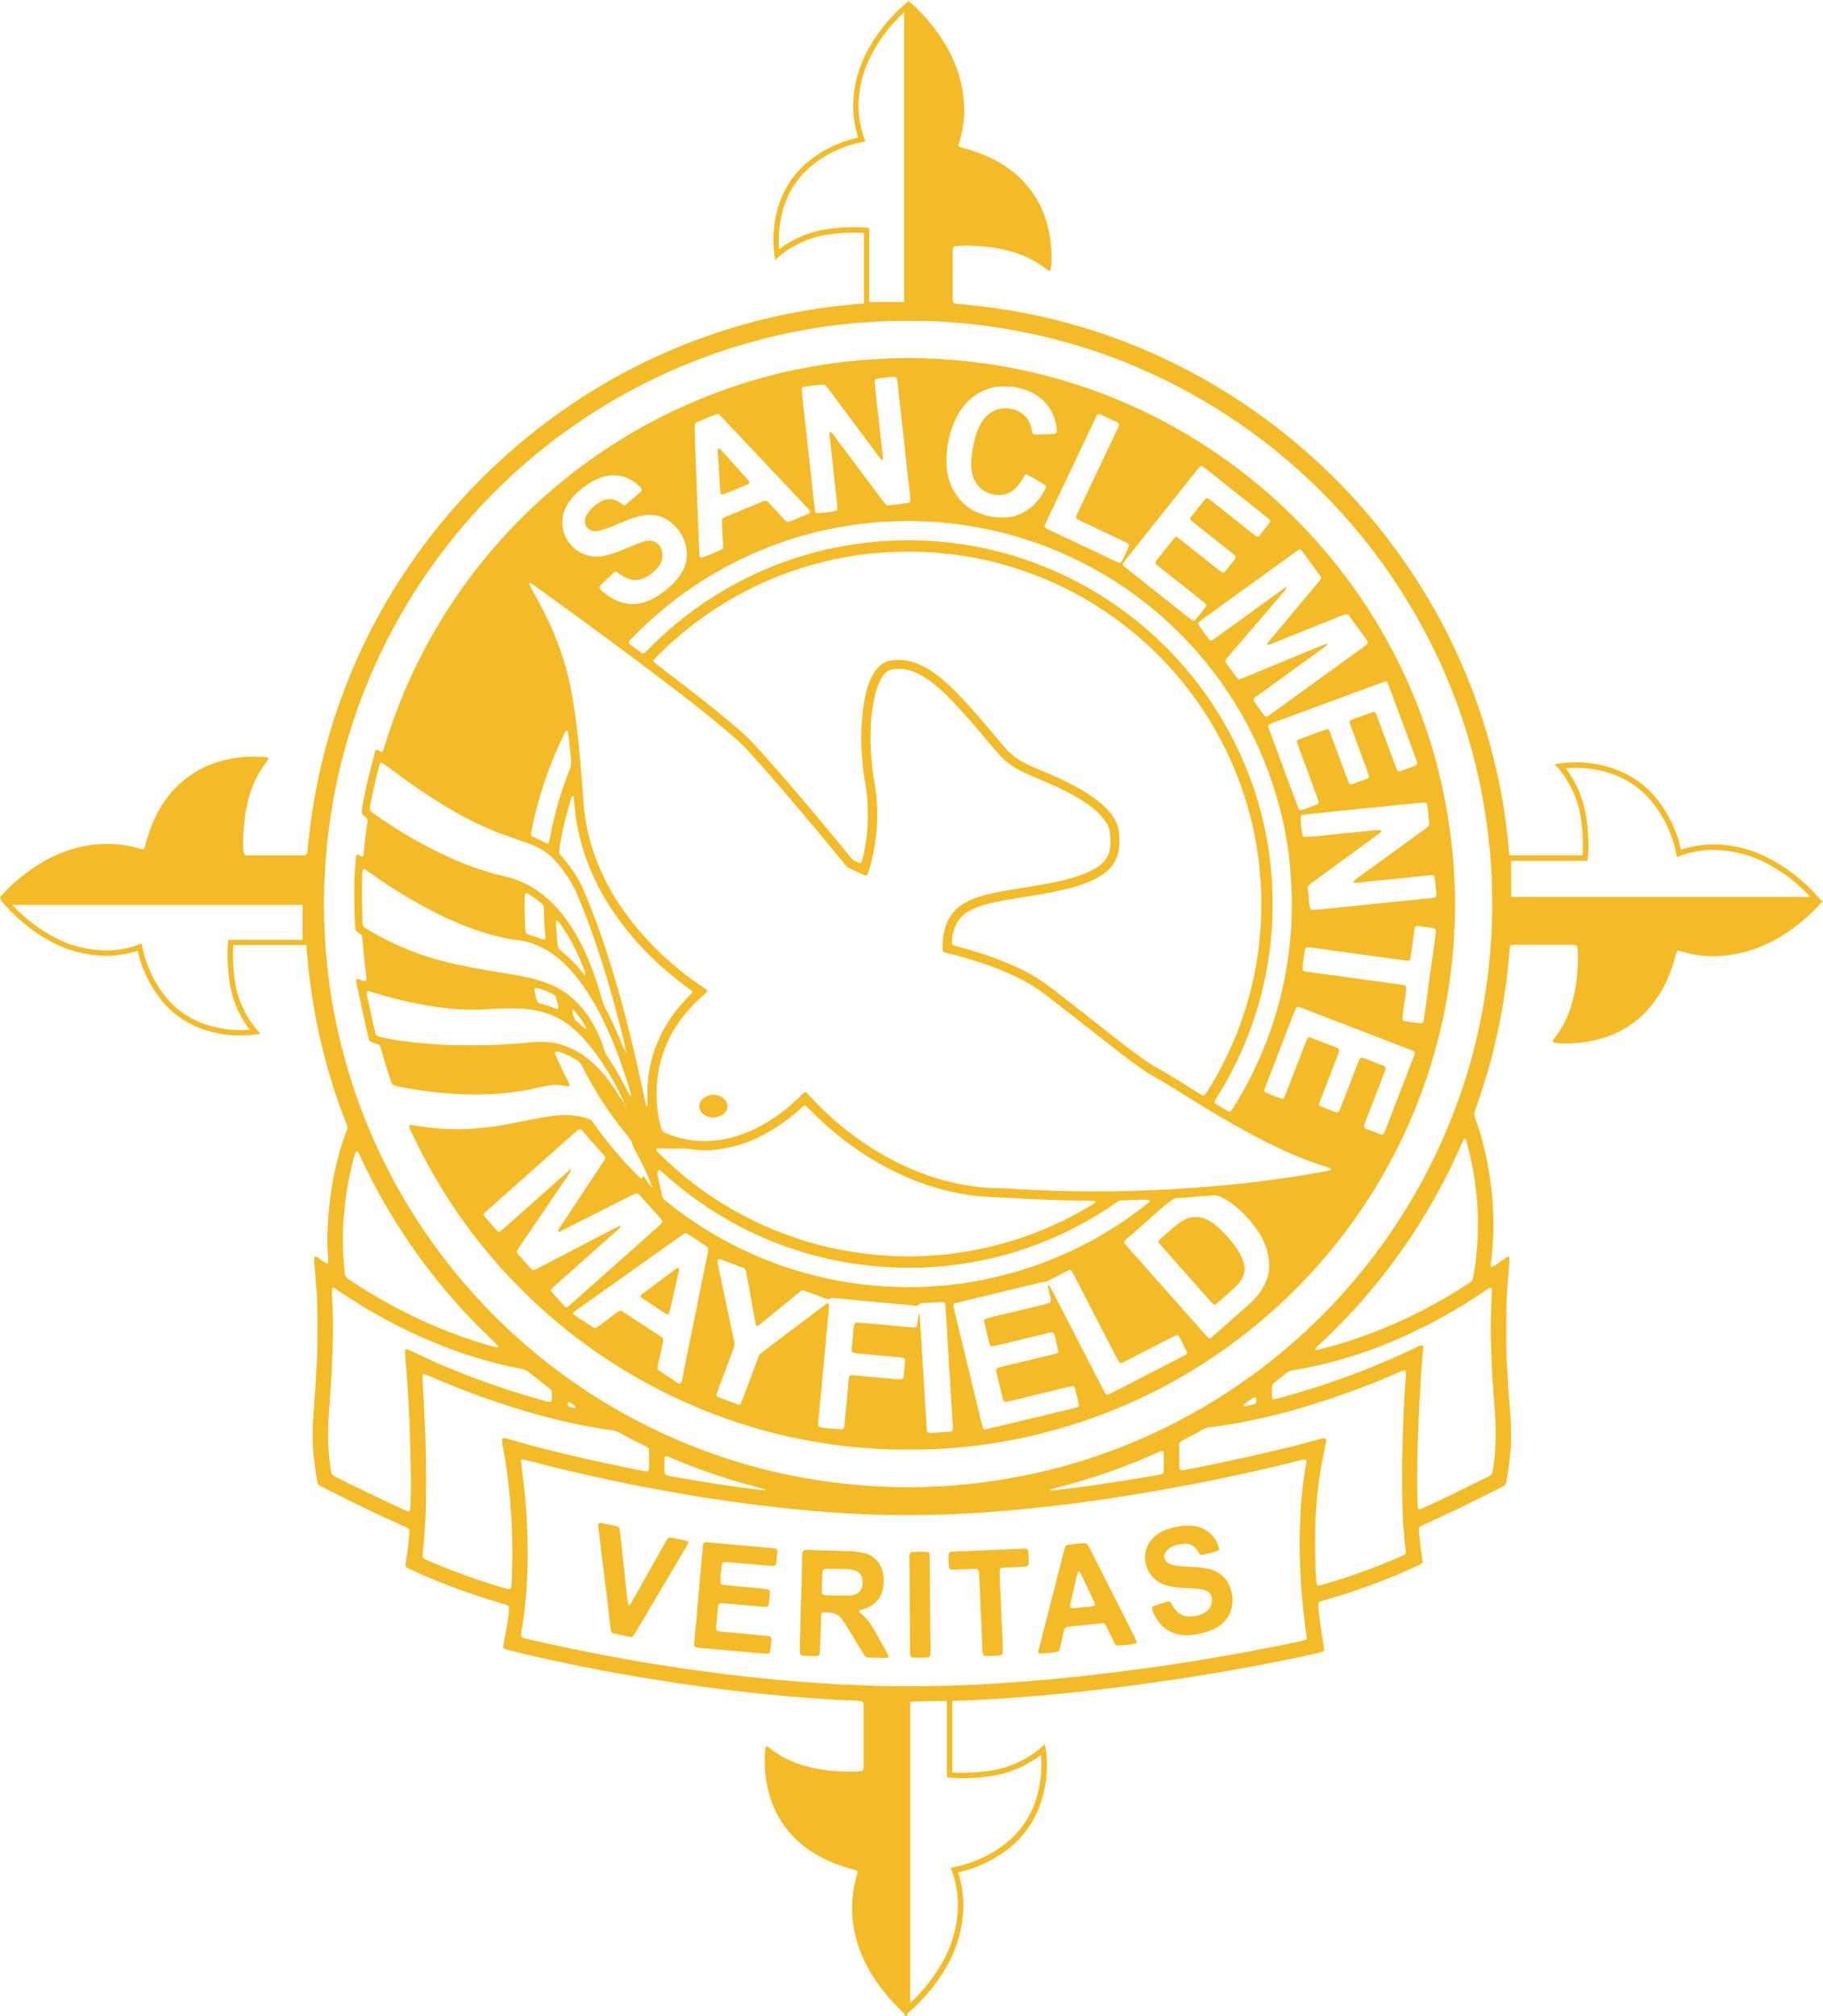 <?xml version="1.0" encoding="UTF-8"?><svg id="Layer_2" xmlns="http://www.w3.org/2000/svg" xmlns:xlink="http://www.w3.org/1999/xlink" viewBox="0 0 839.7 928.32"><defs><clipPath id="clippath"><rect width="839.7" height="928.32" style="fill:none;"/></clipPath></defs><g id="Layer_1-2"><g id="Group_768"><g style="clip-path:url(#clippath);"><g id="Group_767"><path id="Path_1236" d="m669.81,403.85c-.2-5.86-.74-11.71-1.47-17.51-.43-3.51-.92-7.02-1.47-10.51-.98-6.27-2.27-12.48-3.75-18.66-2.76-11.51-6.36-22.81-10.76-33.81-24.59-61.42-72.35-110.75-133.01-137.37-12.54-5.51-25.52-9.96-38.8-13.31-6.28-1.59-12.62-2.96-19-4.07-4.09-.71-8.21-1.29-12.34-1.81-3.64-.45-7.3-.8-10.95-1.11-4.4-.38-8.8-.58-13.2-.71-6.36-.19-12.71-.17-19.07.27-4.15.28-8.31.35-12.44.9-3.06.12-6.07.75-9.12.98-3.86.66-7.74,1.16-11.58,1.88-6.36,1.19-9.78,1.87-15.42,3.28-83.99,20.97-151.35,83.45-178.45,165.52-.72,2.2-1.39,4.42-2.08,6.63-.15.59-.4,1.15-.73,1.66-.13.22-.4.29-.62.17,0,0,0,0,0,0-.54-.28-1.07-.58-1.58-.9-.43-.19-.93.01-1.11.44-.01.03-.03.07-.04.1-.93,3.54-1.87,7.08-2.76,10.63-1.19,4.73-2.19,9.51-3.07,14.32-.18,1.08-.3,2.17-.36,3.27-.03.36.1.72.37.98.18.17.34.35.52.49.37.32.76.61,1.13.93.5.38.75,1,.65,1.61-.33,2.44-.69,4.83-.98,7.26-.33,2.79-.6,5.58-.9,8.38-.03.12-.07.24-.12.35-.07.24-.32.38-.56.31-.24-.05-.46-.13-.67-.25-.32-.18-.62-.4-.93-.58-.39-.2-.86-.05-1.06.33-.03.05-.05.1-.06.16-.17,1.95-.35,3.9-.49,5.86-.13,1.7-.26,3.42-.3,5.11-.06,2.56-.06,5.13-.05,7.69,0,4.52.08,9.03.4,13.54.16,2.31.08,2.36,1.96,3.57.21.13.41.27.6.42.4.29.66.74.71,1.23.23,2.44.43,4.88.65,7.3.13,1.46.27,2.93.44,4.39.29,2.55.6,5.09.89,7.63v.37c-.06.36-.37.63-.73.64-1.2-.22-2.29-.83-3.49-1.04-.3-.05-.66.34-.61.71,0,.24.03.49.06.73,1.45,6.68,2.9,13.35,4.36,20.01.49,2.15.98,4.29,1.47,6.42.13.48.47.87.93,1.06.33.16.67.3,1.02.42.81.28,1.62.53,2.44.82.35.14.62.41.76.76.2.44.36.9.49,1.37,1.34,4.95,2.88,9.84,4.53,14.69.16.46.35.91.59,1.34.12.21.3.38.52.49.44.21.91.37,1.38.49,4.43.93,8.89,1.73,13.37,2.3,3.27.42,6.54.91,9.85,1.01.61,0,1.22.09,1.83.16,1.96.23,3.91.32,5.87.36,2.2.04,4.4.06,6.61.07,6.12,0,12.23-.43,18.28-1.32,3.52-.49,6.99-1.19,10.43-2.02.83-.2,1.67-.35,2.51-.54,2.99-.67,6.1-.69,9.1-.06.48.09.97.15,1.47.18.12-.01.24-.06.33-.14.2-.14.27-.4.16-.62-.34-.78-.69-1.56-1.09-2.32-1.93-3.68-3.7-7.43-5.33-11.26-.12-.34-.21-.69-.27-1.05-.08-.31.32-.67.69-.63.24,0,.48.03.72.07,3.42.97,6.64,2.52,9.53,4.59.41.28.74.64.98,1.07.41.75.8,1.51,1.19,2.27,5.7,11.23,12.68,21.76,20.78,31.41.66.72,1.15,1.58,1.44,2.52.52,1.63,1.23,3.19,2.1,4.66,2.29,4.18,4.36,8.47,6.2,12.86.14.34.28.68.39,1.03.1.33.1.68,0,1.02-.22.04-.44-.03-.59-.2-1.04-1.31-1.67-2.88-2.76-4.15-.15.31-.3.61-.44.93-.12.28-.45.41-.73.29-.04-.02-.08-.04-.11-.07-.37-.32-.76-.62-1.11-.98-7.4-7.3-14.13-15.25-20.12-23.74-.35-.49-.69-1.01-1.05-1.5-.3-.39-.7-.68-1.16-.87-1.12-.49-2.29-.86-3.49-1.1-3.95-.86-8.02-1.06-12.04-.61-3.29.33-6.55.86-9.78,1.5-3.72.73-7.42,1.52-11.15,2.21-5.04,1.01-10.13,1.72-15.25,2.11-.61.04-1.22.13-1.83.17-1.47.1-2.93.23-4.4.26-3.92.1-7.83,0-11.74-.33-4.15-.37-8.27-.84-12.36-1.59-.24-.02-.48,0-.72.03-.32.03-.45.19-.41.46.34,1.3.85,2.55,1.52,3.71,30.65,65.59,88.07,114.86,157.63,135.29,9.03,2.65,18.21,4.77,27.5,6.34,1.81.31,3.62.59,5.43.87,2.54.39,5.08.8,7.63,1.06,3.65.38,7.29.89,10.96,1.01.49,0,.98.09,1.47.13,1.83.13,3.66.3,5.49.37,8.32.3,16.63.3,24.94,0,1.34-.05,2.69-.14,4.03-.24,1.83-.13,3.66-.29,5.49-.43.86-.07,1.72-.07,2.56-.21,3.02-.49,6.1-.49,9.1-1.12,3.91-.38,7.75-1.08,11.6-1.78,6.13-1.12,12.22-2.47,18.25-4.05,23.35-6.06,45.7-15.47,66.34-27.93,42.28-25.49,76.16-62.79,97.44-107.28,7.06-14.77,12.64-30.2,16.66-46.06,1.26-4.97,2.39-9.97,3.34-15,.68-3.6,1.3-7.2,1.79-10.84.33-2.44.62-4.84.92-7.27.17-1.33.31-2.67.44-4,.1-.98.12-1.95.25-2.93.31-2.3.42-4.62.51-6.94.07-1.71.13-3.42.23-5.12.28-4.39.34-8.79.24-13.18-.07-3.05-.26-6.1-.37-9.15m-31.93-90.01c.49-.11.98.13,1.21.57.16.33.31.66.44,1.01,1.1,2.97,2.21,5.94,3.31,8.92,3.17,8.58,6.34,17.16,9.52,25.74.19.45.32.92.39,1.4,0,.36-.17.7-.45.93-.21.12-.43.23-.66.33-2.28.84-4.58,1.68-6.88,2.51-.49.09-.98-.12-1.25-.54-.36-.91-.72-1.81-1.06-2.72-2.67-7.2-5.34-14.41-8.01-21.61-.25-.68-.55-1.35-.84-2.03-.17-.33-.52-.52-.89-.49-.35.1-.71.18-1.05.3-2.98,1.09-5.96,2.18-8.94,3.28-.22.1-.44.22-.64.36-.34.15-.54.51-.49.88.26.81.49,1.63.8,2.44,2.4,6.52,4.8,13.05,7.21,19.57.34.91.64,1.84.95,2.76.05.37-.12.73-.43.92-.21.13-.42.25-.64.35-2.17.81-4.35,1.61-6.53,2.41-.11.04-.24.04-.36.08-.48.11-.98-.08-1.27-.49-.32-.79-.64-1.59-.93-2.39-2.45-6.63-4.91-13.27-7.37-19.9-.23-.82-.58-1.6-1.04-2.32-.15-.2-.38-.31-.63-.31-.12-.01-.24,0-.35.03-4.24,1.56-8.48,3.12-12.71,4.69-.23.09-.44.21-.64.35-.21.13-.33.37-.31.62.1.72.3,1.43.6,2.1,1.27,3.42,2.55,6.86,3.82,10.29,1.7,4.57,3.38,9.15,5.07,13.73.21.57.35,1.16.51,1.75.02.37-.15.72-.44.94-.1.06-.19.17-.29.21-2.4.9-4.77,1.88-7.23,2.61-.48.1-.98-.13-1.21-.56-.05-.11-.13-.21-.17-.32-.13-.34-.25-.69-.38-1.03l-6.05-16.3c-2.68-7.26-4.66-12.64-6.65-18.01-.25-.69-.49-1.38-.73-2.07-.15-.47.03-.98.44-1.25.67-.28,1.35-.58,2.03-.83l49.16-18.12c.69-.25,1.39-.46,2.07-.72m-40.39-60.26c.29-.21.64-.36.95-.54.21-.14.5-.11.67.08.19.15.37.31.54.49,2.81,3.85,5.61,7.71,8.4,11.57.13.2.25.42.35.64.11.22.1.49-.02.7-.44.73-.96,1.42-1.55,2.04-4.31,5.16-8.62,10.32-12.94,15.47l-9.64,11.54c-.27.24-.46.57-.53.92,0,.11.04.22.11.3.08.09.19.13.31.13.59-.16,1.17-.34,1.74-.56l31.3-12.58c.9-.37,1.82-.71,2.75-.98.37-.08.75.02,1.03.28.18.16.35.34.49.54,2.73,3.75,5.46,7.51,8.19,11.27.13.21.24.42.34.64.08.36,0,.73-.23,1.02-.49.38-.94.78-1.43,1.14l-42.78,30.98c-.59.43-1.21.82-1.81,1.24-.32.19-.71.17-1.01-.05-.09-.08-.22-.13-.29-.22-1.74-2.36-3.58-4.64-5.09-7.16-.12-.22-.09-.5.08-.68.39-.47.86-.87,1.38-1.19l16.34-11.84c4.85-3.51,9.7-7.03,14.55-10.55.64-.36,1.2-.84,1.65-1.42.08-.13.03-.3-.1-.38-.06-.03-.13-.05-.2-.03-1.26.49-2.51.98-3.76,1.46l-33.56,13.85c-.9.37-1.82.71-2.73,1.06-.37,0-.73-.1-1.02-.32-.66-.87-1.35-1.74-1.96-2.64-1.19-1.7-2.55-3.28-3.57-5.1-.15-.21-.15-.48,0-.69.28-.4.53-.82.84-1.19,2.3-2.7,4.6-5.39,6.92-8.07l18.4-21.41c.49-.56.94-1.13,1.41-1.69.36-.42.48-1,.3-1.53l.17-.04-.15-.09-.03.09v-.03c-.24.35-.54.66-.9.89l-12.48,9.02c-6.24,4.52-12.48,9.03-18.72,13.55-.69.49-1.42.95-2.13,1.42-.35.15-.75.04-.98-.26-.53-.67-1.07-1.33-1.56-2.03-1.2-1.69-2.53-3.29-3.58-5.09-.14-.34-.08-.73.15-1.01.28-.23.55-.49.84-.71.59-.44,1.18-.86,1.78-1.3l38.03-27.53c1.58-1.15,3.16-2.3,4.75-3.44m-44.89-38.67c.35-.35.91-.4,1.32-.11.49.36.98.72,1.47,1.1l12.07,9.57,14.94,11.85c.76.61,1.52,1.23,2.26,1.86.41.29.53.86.27,1.29-1.67,2.11-3.34,4.21-5.01,6.31-.37.34-.91.4-1.34.16-.4-.29-.8-.57-1.18-.87l-10.91-8.66c-2.87-2.28-5.75-4.56-8.63-6.83-.49-.38-.98-.72-1.47-1.07-.33-.18-.73-.14-1.02.1-.17.18-.37.33-.52.51-2.06,2.58-4.12,5.16-6.17,7.74-.14.2-.26.41-.38.62-.16.33-.12.72.11,1.01.56.49,1.1.98,1.67,1.42,5.45,4.33,10.91,8.66,16.37,12.99.67.53,1.33,1.07,2,1.61.82.67.87,1.27.15,2.18-1.21,1.54-2.43,3.06-3.65,4.59-.33.51-.76.96-1.27,1.3-.11.05-.22.08-.33.11-.12,0-.24-.02-.36-.06-.49-.33-1.03-.65-1.51-1.03-4.51-3.56-9.01-7.13-13.51-10.7-1.63-1.3-3.26-2.59-4.89-3.87-.29-.22-.6-.41-.9-.62-.29-.21-.69-.21-.98,0-.1.08-.19.15-.27.24-2.89,3.63-5.77,7.27-8.66,10.9-.22.44-.13.98.23,1.32.19.16.37.32.56.49l1.73,1.37c6.13,4.86,12.26,9.72,18.39,14.58.76.61,1.47,1.26,2.22,1.91.24.27.27.67.07.98-1.59,2.16-3.26,4.27-5.01,6.31-.35.36-.9.44-1.33.18-.49-.36-.98-.72-1.47-1.1-2.88-2.28-5.75-4.56-8.62-6.83-6.71-5.32-13.41-10.63-20.11-15.95-.57-.45-1.11-.98-1.65-1.46-.21-.3-.24-.69-.06-1.01.37-.49.72-.98,1.11-1.46,10.57-13.29,21.15-26.58,31.73-39.87.84-1.05,1.71-2.07,2.57-3.1m-47.31-23.82c.29-.4.83-.54,1.29-.34.66.31,1.33.61,2,.92,1.88.88,3.76,1.77,5.64,2.66.22.1.42.25.63.38.42.26.62.76.49,1.23-.45,1-.9,2.01-1.37,3-5.81,12.24-11.61,24.49-17.41,36.73-.45.73-.78,1.53-.98,2.36-.06.24.01.49.18.67.16.19.34.35.55.49.76.4,1.53.76,2.3,1.13l19.89,9.41c.47.15.89.42,1.23.77.13.2.22.41.26.64.02.12,0,.25-.06.36-1.05,2.47-2.2,4.89-3.45,7.27-.12.22-.34.37-.59.41-.11.02-.23.02-.35,0-.46-.17-.91-.34-1.36-.54-10.39-4.9-20.78-9.8-31.17-14.71-.55-.26-1.07-.58-1.61-.87-.26-.25-.38-.62-.32-.98.29-.67.57-1.35.89-2.01,7.37-15.55,14.75-31.1,22.13-46.65.37-.77.76-1.53,1.15-2.29m-69.09,15.57c.59-4.73,1.91-9.34,3.91-13.67.93-1.99,2.08-3.88,3.42-5.62,2.83-3.72,6.67-6.55,11.07-8.14,1.94-.75,3.99-1.18,6.07-1.27,1.22-.03,2.44-.05,3.67,0,3.43.15,6.8.94,9.94,2.34,2.93,1.26,5.54,3.18,7.61,5.6,1.61,1.85,2.84,3.99,3.63,6.31.53,1.62.92,3.29,1.17,4.98.04.36.07.73.07,1.09.12.7-.35,1.36-1.05,1.48-.06,0-.11.02-.17.02-.85.06-1.71.11-2.56.15-.73.03-1.47.05-2.2.07h0c-1.34.02-2.69.06-4.03.07-.63.04-1.2-.38-1.33-1-.13-.6-.22-1.2-.36-1.8-.8-4.32-4.08-7.76-8.37-8.79-2.26-.63-4.64-.65-6.9-.06-2.14.58-4.08,1.72-5.62,3.32-1.11,1.14-2.04,2.44-2.76,3.86-.84,1.63-1.53,3.33-2.04,5.09-1.05,3.64-1.73,7.37-2.02,11.14-.21,2.32,0,4.66.64,6.9.96,3.87,3.79,7.01,7.54,8.39,2.07.8,4.31,1.02,6.49.65,1.82-.32,3.52-1.11,4.93-2.29,1.32-1.09,2.45-2.4,3.34-3.87.58-.93,1.12-1.89,1.68-2.83.24-.28.63-.39.98-.28,2.81,1.48,5.56,3.06,8.26,4.74.54.34.72,1.04.41,1.6-1.3,2.63-3,5.05-5.03,7.17-2.8,2.95-6.42,4.99-10.39,5.86-.24.06-.48.11-.72.14-4.75.64-9.58.12-14.08-1.54-4.28-1.58-7.97-4.41-10.61-8.13-2.74-3.78-4.38-8.24-4.75-12.89-.26-2.93-.2-5.87.19-8.79m-4.06,33.75c3.27.43,6.57.61,9.84,1.09s6.52.98,9.78,1.6c6.37,1.19,12.66,2.75,18.85,4.68,60.49,18.74,106.33,68.33,120.17,130.02.91,4.05,1.69,8.13,2.27,12.24.5,2.89.84,5.8,1.03,8.73.96,9.97,1.12,20,.49,30-.04.98-.16,1.95-.26,2.93-.07.73-.18,1.46-.24,2.19-.46,5.1-1.19,10.18-2.16,15.21-1.6,8.64-3.87,17.15-6.78,25.44-4.39,12.57-10.21,24.6-17.34,35.85-.26.41-.57.79-.86,1.18-.25.27-.63.37-.98.23-2.18-1.1-4.28-2.36-6.27-3.76-.25-.26-.34-.63-.24-.98.12-.21.19-.45.32-.66.38-.62.78-1.24,1.16-1.86,4.9-7.88,9.14-16.16,12.67-24.75,3.79-9.16,6.75-18.65,8.82-28.34.88-4.18,1.62-8.39,2.21-12.62.53-3.75.9-7.52,1.15-11.29s.28-7.57.3-11.35c0-3.17-.09-6.34-.2-9.52-.05-1.58-.23-3.16-.36-4.74-.05-.61-.14-1.22-.19-1.82-1.48-16.07-5.35-31.83-11.49-46.75-18.5-45.21-55.73-80.18-102.06-95.86-7.06-2.39-14.28-4.29-21.61-5.69-3.85-.74-7.71-1.35-11.59-1.84-8.02-.96-16.1-1.33-24.17-1.11-2.08.05-4.16.13-6.23.2-1.83.04-3.66.19-5.48.44-.36.05-.73.09-1.1.12-18.3,1.73-36.17,6.53-52.86,14.2-18.07,8.23-34.54,19.6-48.62,33.59-1.13,1.12-2.26,2.23-3.4,3.34-.31.21-.7.23-1.03.07-2.01-1.39-3.99-2.82-5.87-4.39-.27-.25-.33-.65-.16-.98.39-.49.76-.98,1.18-1.4,17.08-17.77,37.7-31.77,60.54-41.09,9.72-4,19.8-7.09,30.1-9.22,5.01-1.03,7.63-1.46,12.27-2.16,3.15-.49,6.33-.64,9.47-1.11.36-.05.73-.07,1.1-.09,4.64-.23,9.29-.46,13.91-.49,4.67.04,9.29.27,13.96.49m83.2,142.88c-.17-1.46-.56-2.88-1.15-4.22-.77-1.8-1.8-3.48-3.07-4.97-1.17-1.4-2.46-2.71-3.85-3.9-1.85-1.6-3.81-3.07-5.87-4.39-2.56-1.66-5.21-3.19-7.93-4.59-4.13-2.14-8.36-4.04-12.65-5.86-1.8-.76-3.61-1.51-5.38-2.29-1.01-.44-2-.93-2.99-1.41-3.88-1.86-7.32-4.52-10.08-7.81-1.42-1.68-2.85-3.35-4.25-5.04-3.67-4.39-7.37-8.79-11.25-13.06-2.63-2.89-5.3-5.75-8.08-8.51-2.17-2.16-4.47-4.17-6.89-6.05-1.83-1.43-3.77-2.72-5.81-3.83-.98-.52-1.96-.98-2.96-1.46-3.82-1.71-8.03-2.35-12.19-1.84-2.33.24-4.52,1.27-6.18,2.93-1.29,1.31-2.37,2.81-3.19,4.45-1.27,2.51-2.23,5.16-2.85,7.9-.82,3.44-1.37,6.95-1.66,10.47-.28,3.42-.49,6.83-.49,10.25,0,2.57.07,5.13.35,7.68.05.48.09.97.12,1.46.24,3.9.72,7.78,1.44,11.62,1,5.78,1.37,11.65,1.12,17.51-.03.85-.11,1.71-.12,2.56-.28,4.63-.98,9.23-2.07,13.74-.19.71-.35,1.42-.54,2.13-.17.46-.65.73-1.13.64-.45-.19-.91-.36-1.36-.55-1.02-.42-1.91-1.09-2.6-1.95-2.44-3.04-4.95-6.06-7.44-9.07-8.1-9.79-16.28-19.52-24.63-29.11-3.69-4.24-7.46-8.41-11.19-12.62-2.37-2.64-4.9-5.13-7.57-7.46-4.22-3.72-8.56-7.29-12.95-10.81-7.73-6.19-15.57-12.24-23.47-18.21-1.19-.84-2.33-1.75-3.42-2.72-.24-.27-.27-.67-.09-.98.08-.09.13-.21.21-.3.16-.19.33-.36.49-.53,11.8-12.1,25.41-22.29,40.35-30.21,12.1-6.43,24.99-11.28,38.33-14.44,4.4-1.04,8.84-1.95,13.32-2.6,2.89-.51,5.81-.86,8.74-1.03,8.41-.81,16.86-.99,25.3-.54,1.34.04,2.68.2,4.02.31.61.05,1.21.14,1.82.2,12.44,1.08,24.7,3.66,36.52,7.68,53.8,18.08,94.28,62.84,106.8,118.11.87,3.81,1.61,7.65,2.15,11.51.49,2.89.83,5.8,1.03,8.73,0,.37.04.73.09,1.09.52,5.05.73,10.13.66,15.21-.03,1.86-.07,4.3-.13,6.75-.03,1.83-.16,3.66-.38,5.48-.08.61-.14,1.22-.18,1.82-.32,4.63-.93,9.24-1.8,13.79-2.51,14.08-6.89,27.76-13.03,40.68-2.83,5.96-6.01,11.74-9.55,17.31-.27.55-.65,1.03-1.12,1.42-.2.14-.44.19-.67.13-.76-.38-1.51-.8-2.24-1.25-3.12-1.93-6.23-3.87-9.34-5.82-3.11-1.95-6.24-3.85-9.48-5.58-1.5-.82-2.96-1.72-4.36-2.7-2.51-1.74-4.99-3.53-7.44-5.37-6.85-5.12-13.52-10.49-20.25-15.78-5.1-4-10.22-7.97-15.33-11.94-.67-.53-1.37-1.03-2.05-1.55-4.78-3.62-9.95-6.69-15.42-9.16-6.23-2.83-12.65-5.25-19.2-7.23-2.68-.83-5.38-1.61-8.11-2.29-.59-.15-1.16-.39-1.74-.58-.36-.11-.62-.43-.65-.81-.12-3.68.89-7.32,2.89-10.42.98-1.41,2.2-2.63,3.62-3.6,1.31-.9,2.71-1.66,4.19-2.26,2.03-.84,4.13-1.51,6.27-2.02,2.49-.61,5.01-1.13,7.54-1.59,4.45-.79,8.93-1.46,13.39-2.21,5.8-.9,11.55-2.1,17.23-3.58,2.83-.75,5.61-1.69,8.31-2.81,1.58-.66,3.11-1.43,4.59-2.3,1.48-.87,2.85-1.91,4.08-3.09,2.84-2.75,4.58-6.43,4.89-10.37.19-2.31.17-4.64-.05-6.95m-145.31-205.11c2.93-.33,5.8-.84,8.74-.98.24-.02.49,0,.73.04.24.04.46.14.65.29.5.54.97,1.1,1.41,1.68,5.68,7.64,11.36,15.29,17.04,22.94,2.33,3.14,4.67,6.27,7.02,9.39.16.19.41.28.66.22.1-.01.2-.07.26-.15.13-.34.16-.72.07-1.08-.54-4.36-1.04-8.72-1.47-13.09-.14-1.46-.38-2.9-.57-4.35h.07c-.44-3.76-.89-7.51-1.3-11.27-.23-2.06-.41-4.13-.61-6.19-.04-.41.4-1.09.74-1.13,2.67-.31,5.32-.83,8.01-.92.24,0,.49.05.72.06.35.11.64.36.81.68.09.49.21.98.25,1.44.39,4.01.87,8,1.34,12,.38,3.15.66,6.31,1.01,9.46.13,1.21.32,2.44.45,3.63.34,3.15.66,6.31.98,9.46.09.85.2,1.7.29,2.54.14,1.21.27,2.43.41,3.64.11.98.21,1.95.32,2.93.12,1.09.26,2.18.38,3.27.16,1.33.3,2.66.46,4,.21,1.33.31,2.67.29,4.01-.04.36-.27.67-.6.82-1.08.2-2.16.43-3.25.57-2.06.25-4.13.45-6.2.66-.49.07-.99-.12-1.32-.49-.56-.64-1.09-1.32-1.59-2-7.32-9.76-14.64-19.54-21.96-29.32-.43-.74-1-1.39-1.68-1.91-.11-.04-.23-.04-.35,0-.09,0-.24.08-.25.15-.07.23-.09.48-.08.72.36,3.15.75,6.3,1.1,9.45s.66,6.31.98,9.46c.1.98.26,1.95.35,2.93.38,4.25,1.1,8.47,1.28,12.74-.05.36-.29.67-.63.82-.23.06-.46.17-.7.2-.72.12-1.47.25-2.18.33-1.82.2-3.65.37-5.47.54-.63.04-1.19-.39-1.32-1-.25-2.06-.52-4.11-.75-6.17-.35-3.15-.66-6.31-.98-9.46-.08-.73-.17-1.46-.25-2.18-.14-1.21-.28-2.42-.42-3.64-.12-1.09-.25-2.18-.37-3.28-.11-.98-.22-1.95-.33-2.93-.15-1.33-.31-2.66-.45-4-.11-.98-.2-1.95-.3-2.93-.12-1.09-.24-2.18-.36-3.28s-.25-2.19-.37-3.28c-.14-1.21-.28-2.44-.42-3.64-.1-.85-.19-1.7-.28-2.55-.17-1.46-.35-2.93-.49-4.36s-.24-2.93-.35-4.39c.04-.49.35-.92.8-1.11m-50.1,17.6c0-.37.18-.72.49-.92.2-.14.4-.28.62-.4,3.05-1.26,6.05-2.61,9.15-3.72.36-.11.75,0,1.01.28.88.85,1.73,1.71,2.57,2.6,9.8,10.39,19.6,20.78,29.4,31.17l9.05,9.59c.37.32.66.72.83,1.18.02.23-.02.47-.12.68-.06.11-.16.19-.28.23-2.99,1.39-6.06,2.59-9.12,3.8-.23.08-.47.12-.71.1-.24,0-.48-.07-.68-.19-.39-.29-.75-.62-1.08-.98-2.24-2.44-4.46-4.85-6.7-7.27-.33-.36-.68-.68-1.07-.98-.29-.24-.67-.33-1.03-.24-.24.04-.48.1-.71.18-5.99,2.46-11.97,4.93-17.95,7.4-.11.05-.21.12-.31.19-.44.23-.73.66-.8,1.15-.03.36-.03.73,0,1.09.14,3.29.21,6.58.56,9.86.05.49.06.98.03,1.46-.04.37-.23.7-.51.93-.09.08-.19.15-.3.2-3.02,1.33-6.05,2.61-9.14,3.75-.37.06-.73-.14-.87-.49-.07-.49-.19-.98-.21-1.44-.13-2.31-.25-4.63-.34-6.94-.08-2.2-.1-4.39-.18-6.58-.1-2.68-.23-5.37-.34-8.04s-.22-5.37-.33-8.04h.09c-.18-4.14-.37-8.28-.55-12.43-.09-2.07-.16-4.14-.23-6.22-.09-3.05-.18-6.1-.26-9.14-.03-.61-.02-1.22.02-1.83m-60.98,44.31c.05-2.21.59-4.37,1.58-6.34.92-1.87,2.11-3.59,3.53-5.11,2.92-3.14,6.38-5.73,10.22-7.64,1.54-.74,3.16-1.31,4.83-1.71,1.25-.27,2.53-.37,3.8-.31,3.03.02,5.98.93,8.49,2.62,1.45.91,2.76,2.04,3.87,3.34.39.46.34,1.15-.11,1.54-.02.02-.04.03-.06.05-.09.08-.17.18-.26.25-2.04,1.75-4.08,3.5-6.14,5.23-1.23,1.03-1.26.86-2.22.21-.97-.74-2.03-1.36-3.15-1.84-.46-.17-.93-.3-1.41-.37-1.58-.24-3.2.01-4.64.73-2.2,1.08-4.16,2.59-5.76,4.46-.63.74-1.16,1.56-1.58,2.44-.36.77-.56,1.61-.59,2.47-.04,2.44,1.87,4.46,4.31,4.57.98.04,1.96-.06,2.9-.32,2.23-.64,4.42-1.43,6.55-2.36,1.68-.73,3.37-1.46,5.07-2.13,2.15-.87,4.36-1.59,6.62-2.15,2.38-.58,4.86-.67,7.28-.25,2.18.36,4.25,1.24,6.02,2.55,3.32,2.34,5.84,5.65,7.21,9.47.51,1.5.84,3.06.98,4.64.17,2.33-.18,4.66-1.03,6.83-.54,1.49-1.29,2.9-2.23,4.19-.71.99-1.48,1.94-2.3,2.85-2.66,2.88-5.75,5.33-9.15,7.27-2.33,1.35-4.89,2.28-7.54,2.75-1.81.32-3.66.32-5.47,0-3.02-.53-5.89-1.72-8.4-3.49-1.42-.95-2.74-2.05-3.91-3.29-.32-.38-.34-.92-.06-1.33.08-.09.13-.21.22-.29,2.13-2.02,4.25-4.03,6.39-6.05.39-.32.95-.32,1.34,0,.69.49,1.37,1.03,2.08,1.5,1.43.95,3.02,1.61,4.7,1.95,1.08.23,2.2.23,3.28,0,1.8-.37,3.51-1.12,5-2.19,1.3-.91,2.49-1.98,3.53-3.18,1.41-1.56,2.22-3.56,2.31-5.66.18-2.24-.78-4.42-2.55-5.81-.86-.71-1.93-1.1-3.04-1.12-.86-.04-1.72.05-2.54.28-1.05.33-2.1.66-3.12,1.06-2.16.85-4.3,1.75-6.44,2.64-1.9.84-3.85,1.56-5.84,2.15-1.29.4-2.59.72-3.91.98-7.4,1.31-14.7-2.72-17.53-9.66-.83-2.04-1.21-4.24-1.12-6.45m-88.64,132.38c.01-.49.06-.98.14-1.46,1.21-6.34,2.6-12.66,4.31-18.9.06-.24.15-.46.28-.66.16-.18.42-.24.64-.15.56.24,1.08.57,1.54.98,3.64,2.67,7.26,5.37,10.94,8,6.17,4.39,12.5,8.55,19.05,12.38,6.51,3.87,13.3,7.26,20.3,10.15,3.62,1.46,7.33,2.74,11.02,4.01,1.96.67,3.91,1.39,5.87,2.1,1.49.56,2.93,1.23,4.31,2.02,2.45,1.38,4.68,3.12,6.62,5.17,1.27,1.32,2.45,2.73,3.54,4.2.73.98,1.42,1.99,2.12,2.99,1.88,2.71,3.47,5.61,4.75,8.64,3.52,8.32,6.7,16.76,9.53,25.34,3.58,10.77,6.72,21.66,9.58,32.64.92,3.54,1.78,7.09,2.69,10.64.25.93.39,1.88.42,2.84-.23.04-.49,0-.56-.16-.35-.64-.66-1.3-.93-1.98-2.3-5.91-4.94-11.69-7.9-17.3-.5-.98-.9-2-1.18-3.06-1.47-5.16-3.07-10.28-5.01-15.29-1.69-4.45-3.67-8.78-5.91-12.98-2.24-4.2-4.87-8.19-7.85-11.9-2.82-3.52-6.08-6.68-9.69-9.39-4.79-3.62-10.29-6.2-16.14-7.56-9.41-2.18-18.56-5.36-27.29-9.48-11.63-5.44-22.74-11.92-33.2-19.35-.49-.35-.98-.75-1.43-1.14-.37-.33-.55-.82-.49-1.31m74.18,11.67c.05-.49.07-.98.17-1.46,2.98-15.22,7.94-29.98,14.76-43.9.29-.81.72-1.55,1.29-2.19.1-.07.23-.09.35-.06.1.03.19.1.23.2.38,1.66.63,3.35.76,5.05.15,1.95.32,3.9.59,5.82.14.98.17,1.95.21,2.35.04.69.04.81.05.93.09,1.09-.09,2.19-.52,3.21-1.86,4.64-3.52,9.36-4.96,14.15-1.72,5.72-3.13,11.53-4.21,17.41-.15.84-.4,1.66-.61,2.48-.12.33-.48.5-.81.39-.02,0-.04-.01-.06-.02-2.17-1.12-4.36-2.21-6.6-3.16-.43-.24-.68-.71-.64-1.2m43.47,99.31c.27.22.42.55.4.89,0,.11,0,.27-.07.31-.24.16-.38.04-.43-.29-.08-.31-.04-.63.1-.91m-18.63-33.95l-.05-.08h.03l.03.09m-.1-.14c-2.76-3.79-5.96-7.23-9.55-10.25-.65-.56-1.32-1.09-1.99-1.61-.48-.39-.78-.95-.84-1.56-.16-1.08-.37-2.16-.45-3.25-.22-2.67-.37-5.34-.54-8.01-.01-.24.13-.46.35-.56.22-.13.5-.07.65.14.46.57.93,1.13,1.35,1.72,1.47,2.08,2.84,4.25,4.11,6.47,2.68,4.78,4.98,9.75,6.89,14.89.26.66.26,1.39,0,2.05m-18.26-17c-.13.33-.49.52-.84.42-.45-.17-.91-.34-1.36-.51-1.57-.66-3.18-1.21-4.83-1.65-.47-.12-.92-.31-1.35-.54-.21-.12-.38-.31-.46-.54-.15-.46-.25-.94-.29-1.43-.35-5.34-.43-10.69-.25-16.03.03-.4.38-.71.78-.68.09,0,.17.03.25.06.11.05.23.08.34.14,2.45,1.36,4.72,3.01,6.77,4.92.37.33.59.79.61,1.28.03.85.04,1.7.06,2.55.04,1.58.08,3.16.12,4.68.16,1.88.33,3.69.49,5.51.08.6.07,1.21-.02,1.81m34.72,73.42c-.62-.91-1.18-1.85-1.77-2.78-1.55-2.48-3.25-4.88-5.07-7.17-2.06-2.58-4.35-4.96-6.85-7.12-3.32-2.9-7.13-5.2-11.25-6.78-3.43-1.33-7.06-2.04-10.73-2.1-2.32-.03-4.64.08-6.95.33-.73.08-1.47.22-2.19.26-5.12.26-10.23.8-15.37.9-5.38.1-10.76.12-16.14.03-3.18-.05-6.36-.14-9.52-.49-.98-.1-1.96-.14-2.93-.2-1.96-.11-3.91-.31-5.84-.52-2.67-.29-5.34-.61-8-1.01-2.9-.41-5.78-.98-8.62-1.71-.34-.11-.67-.26-.98-.44-.33-.17-.58-.47-.68-.82-.56-2.37-1.1-4.75-1.62-7.14-.71-3.22-1.42-6.43-2.1-9.65-.15-.71-.2-1.46-.28-2.17.03-.44.41-.78.86-.75.04,0,.08,0,.12.02.94.28,1.88.54,2.81.84,6.76,2.12,13.64,3.83,20.6,5.14,3.97.75,7.95,1.38,11.95,1.83,6.19.77,12.44.95,18.66.54,5-.39,10.01-.43,15.03-.34,3.3.08,6.58.52,9.78,1.31,5.12,1.25,9.91,3.6,14.03,6.88,2.69,2.11,5.15,4.51,7.33,7.15,2.67,3.18,5.17,6.5,7.47,9.96,3.15,4.79,6,9.78,8.51,14.93.21.43.39.88.58,1.31-.32.14-.69.03-.89-.25m-28.67-41.22h.15c-.16.16-.21.16-.15,0m-.03-.07c-.21.05-.42.09-.64.12-.12,0-.25-.03-.36-.08-2.48-1-5.03-1.82-7.63-2.44-.48-.12-.87-.48-1.03-.95-.57-1.73-1-3.49-1.31-5.29-.05-.42.24-.8.66-.86.07,0,.14,0,.22,0,.12,0,.24,0,.36.04,2.58.7,5.08,1.68,7.45,2.93.66.33,1.15.94,1.33,1.65.36,1.28.68,2.58,1.02,3.87.07.33.04.67-.09.98m6.91.32c.37.62.81,1.19,1.33,1.7,1.83,2.12,3.41,4.45,4.71,6.94.03.1,0,.21-.06.29-.08.08-.18.12-.29.12-.12-.01-.24-.07-.33-.15-1.37-1.21-2.75-2.41-4.11-3.64-.28-.24-.49-.54-.64-.88-.34-.91-.65-1.84-.91-2.77-.15-.56-.04-1.16.3-1.63m-.34.31s.04-.09.07-.13c.06-.05.12-.09.18-.13l-.25.25m23.03,40.95c.4.53.51,1.24.28,1.86-.11-.19-.23-.38-.32-.58-.2-.41-.19-.89.04-1.28m1.67,5.19v-.08s0,.05,0,.07h0m0-.34h0c-.05-.46-.21-.89-.45-1.28.37.3.55.79.45,1.26m-.61-1.73v.17l-.69-1.29c.5.1.82.59.72,1.09,0,.01,0,.02,0,.03m2.78-4.44s-.19,0-.23-.06c-.25-.26-.48-.55-.67-.86-.41-.75-.75-1.53-1.14-2.29-2.55-5.01-5.39-9.86-8.52-14.53-.14-.2-.27-.41-.41-.61-.55-.81-.97-1.7-1.22-2.64-.76-2.58-1.71-5.09-2.83-7.53-1.75-3.9-3.98-7.57-6.63-10.93-1.75-2.21-3.71-4.23-5.87-6.04-3.38-2.83-7.24-5.04-11.4-6.52-3.34-1.18-6.77-2.12-10.24-2.81-4.43-.91-8.89-1.62-13.36-2.36-7.33-1.22-14.7-2.5-21.94-4.3-11.19-2.69-21.96-6.85-32.05-12.38-1.71-.95-3.38-1.95-5.07-2.96-.42-.25-.82-.53-1.21-.83-.39-.3-.64-.75-.71-1.23-.05-.36-.08-.73-.09-1.09-.22-7.32-.29-14.64-.11-21.96-.05-.73.04-1.46.25-2.17.06-.17.38-.25.59-.32.12-.03.25,0,.35.07,1.01.69,2.01,1.37,3.01,2.08,10.12,7.29,20.84,13.71,32.04,19.2,6.36,3.13,12.95,5.77,19.71,7.92,4.32,1.34,8.72,2.4,13.17,3.18.6.11,1.21.17,1.82.23,5.74.61,11.24,2.64,15.99,5.92,2.53,1.73,4.88,3.69,7.04,5.86,2.93,2.95,5.59,6.15,7.96,9.57,3.34,4.82,6.3,9.89,8.86,15.17,3.36,6.92,6.3,14.03,8.8,21.3.76,2.19,1.47,4.39,2,5.94.9,2.99,1.73,5.29,2.25,7.67,0,.1-.07.23-.15.32m8.08,8.45c-.05-.06-.13-.11-.15-.18-.03-.11-.04-.22-.03-.33.02-.11.04-.21.08-.31.05.06.15.11.15.17,0,.21-.03.43-.05.64m.29-19.16c-.62,3.98-.86,8.02-.7,12.05.02.98.02,1.95,0,2.93,0,.32-.16.49-.35.41-.1-.03-.24-.13-.26-.21-.76-3.46-1.54-6.91-2.26-10.37-1.47-6.93-3.05-13.82-4.74-20.7-2.18-8.89-4.53-17.74-7.12-26.52-3.42-11.6-7.18-23.08-11.68-34.3-1.18-2.93-2.44-5.86-3.67-8.79-.67-1.57-1.47-3.09-2.4-4.52-2.11-3.44-4.51-6.69-7.18-9.71-.17-.18-.33-.36-.49-.55-.39-.48-.56-1.1-.49-1.71.09-.85.16-1.7.31-2.55,1.27-7.46,3.05-14.83,5.31-22.05.13-.33.38-.61.69-.78.1,0,.27,0,.3.06.18.45.26.94.23,1.43.11,2.93.62,5.83.87,8.75.87,5.55,2.17,11.02,3.91,16.36,2.88,8.58,6.82,16.76,11.74,24.36,4.91,7.62,10.59,14.7,16.97,21.15,5.75,5.84,11.96,11.2,18.58,16.04.69.49,1.36,1.03,2.04,1.55.35.33.37.89.04,1.24-.01.01-.02.03-.04.04-.49.53-1,1.07-1.52,1.59-1.99,1.99-3.85,4.1-5.58,6.32-5.32,6.73-9.18,14.5-11.33,22.8-.49,1.89-.86,3.81-1.2,5.73m205.54,59.82c-.36.32-.75.62-1.15.88-4.47,2.77-9.08,5.3-13.81,7.58-11.11,5.4-22.8,9.51-34.86,12.25-4.66,1.05-9.34,1.95-14.06,2.57-3.38.53-6.79.87-10.21,1.03-.86,0-1.71.08-2.56.16-3.17.3-6.36.37-9.21.35-3.38,0-6.44-.06-9.49-.34-1.22-.11-2.44-.16-3.66-.23-1.71-.09-3.42-.24-5.11-.49-2.3-.32-4.61-.56-6.91-.9-5.43-.82-10.82-1.93-16.14-3.32-27.96-7.31-53.47-21.92-73.89-42.34-.46-.4-.85-.88-1.13-1.42.11-.2.18-.49.33-.56.35-.1.72-.14,1.08-.12,3.42.1,6.85.13,10.27,0,1.22-.03,2.45.07,3.65.28,4.72.72,9.52.73,14.25.03,6.91-1.02,13.59-3.23,19.74-6.53,5.74-3.03,11.09-6.73,15.95-11.03.92-.81,1.85-1.59,2.78-2.38.33-.18.73-.14,1.02.09.61.6,1.23,1.18,1.83,1.79,6.32,6.49,13.23,12.37,20.64,17.57,8.79,6.22,18.32,11.34,28.36,15.25,5.81,2.26,11.81,4.02,17.92,5.28,4.31.91,8.67,1.52,13.07,1.84,3.05.2,6.1.38,9.16.45s6.11.32,9.16.49c1.71.1,3.42.23,5.13.29,5.26.19,10.51.38,15.77.52,3.55.09,7.1.1,10.64.15.49-.04.98.04,1.43.22.08.04.11.2.12.31s0,.26-.05.31m7.82,1.27c3.83-2.59,2.53-2.16,7.08-2.35,3.29-.24,6.59-.3,9.89-.18.21,0,.31.31.29.57-.01.12-.07.24-.16.33-.35.34-.71.67-1.09.98-18.43,14.65-39.61,25.46-62.3,31.79-6.01,1.67-12.1,3.03-18.24,4.07-2.52.49-5.07.85-7.63,1.06-3.87.67-7.79.79-11.69,1.09-3.42.26-6.85.23-9.37.31-3.23-.05-5.55-.07-7.87-.15-1.59-.05-3.17-.19-4.76-.29-.61-.04-1.22-.14-1.83-.16-3.42-.11-6.85-.6-10.22-1.03-3.15-.4-6.29-.92-9.41-1.53-6.36-1.23-12.65-2.8-18.85-4.71-20.15-6.21-39.02-15.99-55.71-28.86-1.16-.89-2.27-1.86-3.46-2.72-1.39-.82-2.25-2.3-2.29-3.9-.61-2.74-1.22-5.48-1.81-8.22-.08-.36-.12-.72-.12-1.09.02-.38.2-.73.49-.98.17-.19.43-.24.66-.14.65.33,1.24.79,1.73,1.34,7.52,6.82,15.65,12.94,24.27,18.3,14.86,9.26,31.1,16.12,48.11,20.3,5.76,1.41,9.11,2.05,14.74,2.93,4.47.71,8.97,1.15,13.48,1.52,4.76.4,9.53.49,14.3.49,3.06.01,6.12-.13,9.16-.42.98-.1,1.96-.15,2.93-.2,1.71-.1,3.42-.24,5.11-.49,2.05-.32,4.15-.36,6.18-.84,12.95-1.93,25.63-5.42,37.74-10.39,10.77-4.38,21.05-9.88,30.67-16.39m-211.6-7.56c-.04-.1-.04-.21,0-.31.01.1.01.21,0,.31m.06-.76s0-.03,0-.04h.02v.02m-.56-.75c.12.28.31.52.55.71-.98.12-1.02.1-1.02-.91.19-.05.39.04.49.21m-39,55.94c-.17.11-.46.04-.69,0-.12-.03-.23-.1-.3-.2-2.17-2.31-4.33-4.65-6.32-7.12-.21-.31-.19-.72.04-1.02.17-.18.31-.38.49-.54.63-.58,1.27-1.14,1.91-1.71,9.13-8.13,18.26-16.26,27.38-24.37.8-.56,1.49-1.26,2.05-2.06.04-.1.02-.21-.03-.29-.06-.07-.23-.15-.29-.12-.89.4-1.78.8-2.65,1.24-10.19,5.3-20.39,10.6-30.58,15.91-2.06,1.07-4.07,2.23-6.22,3.14-.35.12-.74.05-1.03-.18-.1-.06-.2-.14-.28-.23-2.12-2.37-4.24-4.73-6.36-7.11-.4-.49-.43-1.18-.06-1.69.2-.31.39-.62.6-.92.55-.81,1.1-1.62,1.65-2.44l20.01-29.38c.69-1.01,1.37-2.02,2.04-3.05.3-.47.36-1.04.17-1.56l.18-.05-.15-.08-.04.1v-.04c-.22.36-.49.68-.82.95-2.47,2.19-4.94,4.38-7.4,6.57-7.22,6.42-14.44,12.83-21.65,19.24-.82.73-1.68,1.42-2.53,2.11-.31.19-.71.19-1.02,0-.09-.08-.2-.14-.28-.23-1.96-2.18-3.91-4.36-5.87-6.55-.15-.19-.27-.4-.38-.62-.13-.22-.11-.49.05-.68.45-.58.97-1.1,1.55-1.55,5.57-4.96,11.14-9.92,16.71-14.87l24.12-21.43c.43-.44.92-.81,1.47-1.1.21-.14.49-.12.69.04.2.13.4.28.58.44,3.5,3.92,6.99,7.85,10.47,11.78.15.19.27.41.35.64.03.12.02.24-.03.35-.12.34-.27.66-.44.98-.59.93-1.21,1.84-1.81,2.75l-18.39,27.82c-.34.49-.66,1.03-.98,1.55-.14.2-.16.46-.05.67.12.21.39.29.6.17.01,0,.03-.01.04-.02.98-.49,1.98-.98,2.96-1.46l29.76-15.08c.76-.39,1.53-.76,2.3-1.13.47-.18,1-.06,1.34.31.34.35.69.69,1.01,1.06,2.93,3.28,5.87,6.56,8.8,9.84.32.37.63.75.93,1.13.31.39.31.95,0,1.34-.7.67-1.4,1.36-2.13,2.01-8.13,7.23-16.26,14.46-24.39,21.69-5.22,4.63-10.43,9.26-15.65,13.88-.46.41-.95.78-1.47,1.11m64.96-25.91c0,.16-.07.65-.17,1.13-1.11,5.37-2.23,10.74-3.33,16.11-1.1,5.37-2.14,10.74-3.23,16.11-1.09,5.37-2.21,10.74-3.31,16.11-.63,3.1-1.24,6.21-1.85,9.32-.12.72-.33,1.42-.64,2.09-.22.29-.6.4-.94.26-.11-.06-.23-.1-.33-.16-2.96-1.95-5.92-3.89-8.88-5.83-.54-.33-.81-.96-.67-1.58.04-.24.1-.49.16-.71.81-3.69,1.63-7.38,2.44-11.07.04-.24.06-.48.06-.73.02-.37-.12-.73-.39-.98-.17-.18-.36-.34-.56-.49-5.92-3.88-11.85-7.75-17.77-11.63-.2-.14-.42-.24-.66-.3-.23-.07-.48-.06-.71.02-.64.36-1.25.75-1.84,1.19-2.75,2.03-5.49,4.08-8.23,6.11-.19.15-.4.28-.61.4-.43.26-.97.24-1.38-.04-2.97-1.93-5.93-3.87-8.88-5.82-.57-.38-.54-1.02.05-1.46l.89-.65,1.78-1.28,45.38-32.21c.89-.63,1.81-1.23,2.73-1.84.32-.2.72-.2,1.04,0,.33.16.65.34.95.54,2.56,1.67,5.11,3.34,7.66,5.01.21.13.39.29.59.43.58.45.83,1.2.66,1.91m112.71,82.4c-.09.35-.34.64-.66.79-.24.06-.48.1-.72.14-2.56.19-5.12.37-7.69.54-.61.04-1.22.03-1.83.03-.49-.05-.91-.39-1.05-.86-.07-.61-.16-1.21-.19-1.82-.12-2.68-.24-5.37-.49-8.04-.1-.98-.13-1.95-.18-2.93-.14-3.17-.36-6.34-.56-9.51-.33-5.12-.64-10.24-.93-15.35-.17-2.93-.27-5.86-.54-8.79-.22-2.44-.31-4.88-.46-7.32,0-.07-.11-.14-.16-.2-.09.08-.23.15-.25.24-.32,1.8-.62,3.61-.92,5.41-.12.35-.42.6-.78.67-.12.02-.24.03-.36.04l-9.86-.94c-1.1-.1-2.2-.19-3.29-.29-1.47-.14-2.93-.28-4.4-.42-.49-.05-.98-.12-1.47-.16l-7.35-.56c-.63-.06-1.21.36-1.34.98-.05.24-.11.49-.15.72-.07.49-.15.98-.19,1.46-.19,2.8-.43,5.6-.78,8.39-.04.49-.05.98-.04,1.46.06.36.29.66.62.83.34.12.69.22,1.05.29,1.1.12,2.19.2,3.29.3l4.02.39c.49.05.98.13,1.47.17l11.7,1.02c.61.02,1.22.12,1.79.32.31.19.55.48.68.82,0,.12,0,.24,0,.36-.22,2.43-.43,4.86-.66,7.29-.04.24-.1.48-.18.71-.19.31-.49.54-.84.63-.24,0-.49.06-.72.05-.73-.03-1.47-.04-2.2-.13-3.16-.36-6.36-.58-9.5-.9-2.07-.21-4.14-.41-6.21-.57-1.47-.11-2.93-.27-4.4-.4-.49.07-.89.41-1.05.88-.05.24-.12.49-.16.71-.06.36-.1.73-.14,1.09-.34,3.9-.64,7.81-1.03,11.67-.29,2.93-.59,5.83-.81,8.75-.05.36-.11.72-.21,1.08-.18.46-.61.78-1.11.82-2.32-.18-4.64-.34-6.95-.55-1.1-.07-2.19-.24-3.25-.53-.33-.15-.57-.46-.63-.82-.01-.61,0-1.22.06-1.83.31-2.3.49-4.61.65-6.93.05-.73.15-1.46.23-2.19.12-1.21.25-2.43.37-3.65.17-1.7.33-3.4.49-5.1.07-.73.15-1.46.2-2.19.13-1.95.27-3.9.55-5.86.14-.98.16-1.95.25-2.93.13-1.46.28-2.93.42-4.39.08-.85.19-1.7.24-2.55.13-1.95.27-3.9.55-5.86.12-.84.17-1.7.23-2.55.11-1.71.27-3.41.49-5.11.28-1.56.35-3.15.19-4.73-.08-.23-.33-.36-.57-.29-.55.27-1.07.6-1.55.98-2.84,2.12-5.67,4.26-8.49,6.4l-18.43,13.93c-.78.59-1.55,1.19-2.32,1.8-.39.3-.68.71-.86,1.17-.26.68-.53,1.36-.79,2.05-2.19,5.83-4.37,11.66-6.56,17.48-.26.68-.53,1.37-.81,2.05-.21.6-.86.93-1.47.75-2.98-1.1-5.96-2.21-8.93-3.32-.94-.35-1.15-.82-.85-1.67.24-.69.49-1.38.75-2.06,1.2-3.2,2.39-6.4,3.59-9.61,1.24-3.32,2.47-6.63,3.71-9.95.21-.58.25-1.2.11-1.8-1.82-8.6-3.63-17.19-5.45-25.79-.76-3.58-1.5-7.16-2.24-10.74-.07-.48-.11-.97-.12-1.46.02-.35.31-.62.66-.6.01,0,.03,0,.04,0,.35.11.71.18,1.05.3,3.32,1.24,6.64,2.48,9.96,3.72.23.08.45.19.65.33.32.19.55.49.65.85.29,1.43.59,2.87.85,4.31.68,3.72,1.36,7.44,2.03,11.17.32,1.8.63,3.61.98,5.41.27,1.44.57,2.87.86,4.3.15.32.52.48.85.36.64-.35,1.24-.78,1.77-1.28,5.22-4.23,10.43-8.48,15.65-12.75.57-.46,1.15-.91,1.7-1.4.73-.88,2-1.09,2.98-.49l9.63,3.56c.45.19.97.17,1.41-.05.42-.25.91-.37,1.4-.36,1.1.08,2.2.16,3.29.26,1.71.15,3.42.32,5.11.49l3.29.32c1.1.11,2.19.25,3.29.32,1.83.13,3.66.27,5.48.52.85.12,1.71.15,2.56.22l5.11.49c.37.03.73.09,1.1.11,2.68.17,5.38.41,8.04.74.49.06.98.07,1.47.05.25,0,.49-.07.67-.23.68-.72,1.65-1.1,2.64-1.03,2.81-.11,5.62-.26,8.43-.39.24-.01.49.04.71.14.23.1.41.27.52.49.11.35.17.71.18,1.08.23,5,.77,9.99.88,14.99,0,.61.05,1.22.12,1.83.31,2.93.42,5.86.54,8.79.03.85.08,1.71.15,2.96.4,3.25.49,6.91.66,10.57.04.85.12,1.7.17,2.56.15,2.31.3,4.63.44,6.95.14,2.19.29,4.39.41,6.58.03.61,0,1.22,0,1.82m107.42-34.58c-.32.18-.64.36-.98.53-1.3.68-2.6,1.36-3.91,2.03-9.34,4.81-18.68,9.62-28.02,14.43-.98.49-1.96.98-2.96,1.46-.48.13-.98-.07-1.24-.49-.52-.98-1.04-1.95-1.55-2.93l-22.33-43.27c-.56-1.08-1.14-2.16-1.73-3.23-.14-.19-.32-.36-.52-.49-.07-.06-.26-.1-.29-.07-.08.09-.12.21-.11.34.24,1.19.49,2.38.71,3.46.44,1.18.67,2.43.67,3.69-.03.24-.16.46-.36.59-.67.29-1.36.53-2.07.71-5.1,1.25-10.21,2.48-15.32,3.7-3.42.82-6.9,1.63-10.34,2.44-.71.17-1.4.43-2.1.65-.32.17-.54.5-.57.86.08.73.24,1.45.49,2.14.57,2.5,1.16,4.99,1.77,7.48.15.59.36,1.17.62,1.72.12.21.33.35.56.39.86.01,1.71-.11,2.53-.37,4.28-1.03,8.55-2.08,12.82-3.11,3.68-.89,7.36-1.77,11.05-2.64.49-.11.98-.18,1.44-.28.36-.02.71.17.88.49.11.22.2.44.28.67.61,2.49,1.21,4.97,1.8,7.46.01.5-.31.95-.79,1.09-1.06.28-2.12.58-3.19.83-7.36,1.77-14.73,3.54-22.1,5.3-.59.14-1.17.35-1.75.54-.48.13-.81.58-.79,1.08.04.49.1.98.19,1.46.98,4.03,1.97,8.06,2.96,12.08.13.61.7,1.03,1.32.98.72-.12,1.47-.21,2.17-.39,8.43-2.04,16.86-4.09,25.29-6.14,1.07-.26,2.15-.46,3.22-.7.36,0,.7.18.89.49.14.34.27.68.37,1.03.58,2.37,1.14,4.74,1.71,7.11.01.49-.29.94-.75,1.13-2.25.56-4.5,1.13-6.76,1.67l-28.85,6.95c-2.25.54-4.52,1.06-6.78,1.59-.5.03-.96-.28-1.13-.75-.31-1.18-.64-2.35-.92-3.54-3.65-15.05-7.29-30.11-10.93-45.16-.52-2.13-1.04-4.27-1.54-6.4-.07-.36-.12-.72-.15-1.08.01-.49.28-.93.71-1.17,2.01-.49,4.02-1.04,6.04-1.52,11.05-2.67,22.09-5.33,33.13-7.98.83-.2,1.68-.33,2.52-.46.48-.09.94-.25,1.36-.49,3.14-1.63,6.29-3.25,9.44-4.88.46-.22,1-.02,1.22.43,0,0,0,.02.01.03.36.63.73,1.27,1.07,1.92,4.26,8.24,8.51,16.48,12.77,24.72,2.41,4.66,4.82,9.32,7.24,13.98.3.53.62,1.05.98,1.55.15.21.41.3.66.22.24-.04.47-.1.7-.19.98-.49,1.96-.98,2.93-1.46l19.56-10.06c.76-.39,1.54-.75,2.3-1.13.35-.1.73,0,.98.26.08.09.16.18.23.28,1.23,2.38,2.46,4.77,3.69,7.16.18.46,0,.99-.41,1.25m36.87-33.85c-1,2.5-2.4,4.81-4.14,6.86-1.26,1.49-2.63,2.89-4.1,4.18-5.57,4.94-11.16,9.87-16.75,14.78-.18.16-.4.28-.6.42-.3.19-.7.17-.98-.05-.43-.43-.87-.85-1.27-1.31-9.64-10.87-19.27-21.74-28.9-32.61-2.43-2.74-4.86-5.48-7.28-8.22-.4-.45-.78-.94-1.16-1.41-.21-.31-.21-.71,0-1.02.33-.35.65-.73,1.01-1.05,5.12-4.53,10.24-9.06,15.37-13.58,1.82-1.63,3.75-3.13,5.77-4.5.71-.48,1.54-.76,2.4-.79,2.7-.04,5.39-.24,8.07-.58,1.44-.09,2.53-.14,3.63-.22,1.34-.03,2.68-.15,4.01-.34,1.46-.23,2.95.04,4.23.76,2.31,1.11,4.48,2.51,6.45,4.15,3.77,3.12,7.11,6.72,9.93,10.71,2.07,2.88,3.63,6.09,4.63,9.49.71,2.34,1.08,4.76,1.11,7.2,0,2.44-.48,4.86-1.41,7.13m29.9-51.41c-.02.11-.07.2-.15.27-.09.08-.2.14-.32.17-1.44.29-2.88.59-4.32.84-3.98.69-7.95,1.38-11.94,2.02-2.42.39-4.84.68-7.27,1.02-2.79.39-5.57.79-8.36,1.14-2.55.33-5.1.64-7.65.9-1.96.2-3.91.41-5.84.61-3.77.4-7.55.67-11.33.98-.49.04-.98.04-1.47.1-4.98.61-10.01.62-15.01,1.09-1.82.17-3.67.17-5.5.25-3.06.13-6.11.27-9.17.39-1.71.07-3.42.14-5.13.18-3.42.06-6.85.1-10.94.16-4.35,0-9.37-.03-14.39-.07-4.16-.03-8.31-.13-12.47-.39-1.96-.13-3.91-.17-5.87-.23-3.06-.11-6.11-.21-9.16-.52-2.19-.22-4.39-.3-6.6-.26-4.04,0-8.07-.31-12.07-.9-5.82-.77-11.57-2.05-17.17-3.81-10.16-3.2-19.86-7.71-28.85-13.42-11-6.89-20.99-15.27-29.69-24.89-.33-.36-.67-.7-1.01-1.05-.29-.24-.7-.26-1.01-.04-.7.67-1.42,1.34-2.11,2.03-4.17,4.13-8.78,7.8-13.75,10.94-4.13,2.62-8.54,4.79-13.14,6.45-3.23,1.14-6.56,1.98-9.94,2.51-1.7.23-3.41.36-5.12.41-2.69.14-5.39.03-8.06-.35-3.27-.45-6.48-1.28-9.57-2.46-.91-.36-1.82-.72-2.72-1.1-.57-.25-1-.72-1.2-1.31-.45-1.27-.8-2.58-1.05-3.9-.62-2.61-1.02-5.28-1.17-7.96-.07-2.07-.17-4.15-.13-6.22.17-11.31,3.79-22.31,10.38-31.52,3.18-4.5,6.89-8.6,11.06-12.2.7-.49,1.32-1.09,1.84-1.77.09-.22.07-.47-.07-.66-.46-.41-.95-.78-1.47-1.11-4.5-2.95-8.82-6.17-12.93-9.63-9.05-7.5-17.08-16.14-23.91-25.7-5.33-7.46-9.68-15.58-12.92-24.15-2.07-5.61-3.63-11.4-4.66-17.3-.29-2.79-.84-5.55-.95-8.37-.06-1.59-.25-3.16-.38-4.74-.03-.37-.1-.73-.11-1.09-.17-4.15-.74-8.27-.98-12.41-.07-1.22-.23-2.44-.35-3.65-.05-.49-.14-.98-.17-1.46-.16-3.42-.66-6.81-1.03-10.2-.31-2.79-.61-5.58-1.09-8.35-.33-1.92-.59-3.86-.9-5.79-1.93-12.07-5.53-23.81-10.69-34.89-2.74-5.86-5.76-11.59-8.94-17.23-.21-.3-.33-.66-.34-1.03.01-.12.07-.23.16-.31.09-.06.2-.08.3-.06.68.28,1.3.68,1.84,1.17,7.33,5.3,14.65,10.62,21.97,15.94,14.71,10.74,29.34,21.6,43.77,32.7,7.36,5.67,14.67,11.4,21.79,17.38,1.59,1.34,3.15,2.7,4.72,4.07,2.48,2.18,4.84,4.49,7.05,6.94,6.67,7.32,13.14,14.81,19.56,22.35,7.82,9.21,15.57,18.51,23.24,27.87.54.66,1.08,1.33,1.65,1.95.23.28.52.52.84.69,2.54,1.21,5.05,2.48,7.66,3.53.12.03.24.05.36.06.25.09.52-.04.62-.28.29-.53.54-1.09.75-1.66,1.01-3.27,1.83-6.58,2.47-9.94.49-2.65.73-5.32,1.13-7.97.11-.72.13-1.46.17-2.19.19-3.9.21-7.81,0-11.71-.06-1.22-.22-2.44-.34-3.65-.34-3.28-.98-6.52-1.47-9.76-.13-.85-.24-1.69-.33-2.54-.09-.85-.13-1.71-.23-2.55-.61-5.96-.75-11.95-.41-17.93.3-4.51.99-8.98,2.06-13.37.53-2.13,1.28-4.2,2.24-6.18.53-1.1,1.2-2.13,2.01-3.05.48-.56,1.05-1.03,1.68-1.41.53-.31,1.1-.53,1.7-.65,2.3-.41,4.65-.37,6.93.1,1.2.26,2.37.63,3.49,1.11,1.81.75,3.54,1.67,5.18,2.74,2.25,1.48,4.38,3.12,6.39,4.92,1.84,1.62,3.57,3.34,5.27,5.1,5.02,5.18,9.78,10.58,14.42,16.11,1.41,1.69,2.81,3.38,4.23,5.07.94,1.12,1.9,2.24,2.86,3.34,2.96,3.44,6.58,6.24,10.66,8.25,1.75.87,3.54,1.66,5.33,2.44,2.8,1.22,5.62,2.39,8.42,3.62,3.47,1.52,6.88,3.18,10.2,5.02,2.79,1.52,5.48,3.24,8.03,5.12,1.97,1.45,3.79,3.1,5.41,4.93,1.23,1.37,2.22,2.93,2.93,4.63.34.79.56,1.62.66,2.46.07.73.13,1.46.23,2.19.22,2.07.1,4.16-.37,6.19-.31,1.44-.92,2.8-1.78,3.99-.86,1.19-1.89,2.25-3.07,3.12-1.37,1.02-2.84,1.9-4.4,2.61-1.89.87-3.83,1.62-5.81,2.25-3.61,1.15-7.29,2.08-11.01,2.81-4.55.92-9.13,1.69-13.73,2.41-4.11.64-8.22,1.29-12.29,2.11-2.88.55-5.73,1.29-8.52,2.19-2.69.85-5.24,2.07-7.59,3.62-3.08,2.05-5.45,4.99-6.79,8.43-.37.9-.69,1.83-.94,2.77-.81,3.07-1.14,6.25-.98,9.43.06.62.51,1.13,1.12,1.28.83.21,1.65.45,2.49.63,2.98.67,5.92,1.54,8.84,2.41,6.1,1.79,12.08,3.96,17.91,6.5,2.35,1.04,4.66,2.14,6.93,3.35,2.91,1.55,5.71,3.31,8.37,5.27,5.21,3.85,10.31,7.85,15.41,11.85,6.85,5.37,13.64,10.74,20.49,16.06,2.8,2.17,5.67,4.25,8.54,6.34,2.67,1.97,5.47,3.75,8.4,5.32,1.73.91,3.39,1.95,5.06,2.97,3.95,2.44,7.88,4.91,11.83,7.36,7.69,4.76,15.45,9.41,23.39,13.76,5.14,2.82,10.35,5.53,15.65,8.03,7.7,3.73,15.69,6.85,23.88,9.34.24.05.45.2.58.41.05.11.06.23.04.34m38.45-53.07c-.19.58-.41,1.15-.63,1.72-4.25,11.04-8.51,22.09-12.77,33.13-.22.57-.49,1.11-.77,1.66-.25.28-.61.42-.98.4-.24-.03-.48-.08-.71-.15-2.17-.83-4.33-1.66-6.49-2.5-.11-.04-.21-.13-.32-.18-.49-.24-.75-.71-.4-1.78.03-.08.27-.77.54-1.46,2.89-7.52,5.78-15.03,8.68-22.54.22-.57.38-1.16.56-1.74.02-.37-.12-.72-.39-.98-.32-.16-.64-.35-.98-.49-2.85-1.11-5.69-2.22-8.54-3.31-.35-.1-.71-.18-1.07-.24-.37-.03-.72.14-.92.45-.26.55-.54,1.09-.76,1.66-2.69,6.94-5.37,13.88-8.05,20.83-.22.7-.55,1.36-.98,1.95-.14.21-.39.32-.65.28-.24,0-.48-.04-.71-.1-2.28-.86-4.56-1.73-6.85-2.62-.11-.06-.21-.13-.3-.2-.32-.18-.51-.54-.46-.9.28-.81.54-1.62.85-2.41,2.67-6.95,5.35-13.89,8.02-20.84.17-.45.27-.93.4-1.4,0-.36-.16-.71-.44-.95-.33-.16-.65-.34-.98-.49-3.88-1.5-7.75-2.99-11.63-4.47-.23-.06-.47-.12-.71-.16-.37-.02-.72.17-.91.49-.29.67-.59,1.34-.86,2.02-2.91,7.51-5.81,15.02-8.71,22.53-.35.91-.73,1.81-1.11,2.7-.26.42-.77.62-1.25.49-.8-.3-1.61-.58-2.4-.9-1.73-.6-3.43-1.29-5.09-2.06-.27-.25-.42-.61-.41-.98.1-.35.19-.71.32-1.05,1.09-2.85,2.19-5.69,3.3-8.54,3.43-8.88,6.85-17.76,10.27-26.63.22-.57.49-1.11.75-1.66.23-.29.57-.45.93-.44.48.07.96.2,1.4.4l23.96,9.21,26.34,10.15c.34.13.69.25,1.02.4,1.07.49,1.11.89.85,1.69m9.59-54.3c-.35,2.66-.67,5.32-1.04,7.98-.35,2.54-.73,5.07-1.11,7.6-.29,1.95-.49,3.87-.79,5.8-.42,2.52-.64,5.08-1.02,7.61-.51,3.38-.84,6.77-1.47,10.13-.14.47-.56.81-1.06.84h-.36c-2.56-.2-5.1-.55-7.62-1.04-.29-.21-.51-.52-.6-.87.04-1.7.2-3.4.49-5.09.37-2.53.73-5.07,1.08-7.6.08-.6.08-1.22.12-1.83-.08-.48-.41-.89-.86-1.07-.24-.05-.49-.12-.72-.15-3.27-.43-6.54-.87-9.78-1.36-2.54-.38-5.09-.65-7.63-1s-5.08-.72-7.62-1.08c-1.96-.27-3.87-.55-5.8-.82-2.54-.34-5.09-.66-7.63-1.01-2.18-.29-4.36-.61-6.53-.91-.12,0-.23-.06-.36-.09-.44-.2-.76-.6-.85-1.08.02-.73.07-1.46.17-2.19.33-1.92.56-3.86.8-5.8.09-.48.23-.94.4-1.4.16-.33.48-.55.84-.61,1.33.15,2.67.28,4,.46,2.54.35,5.08.71,7.62,1.09,2.18.32,4.37.53,6.53.9,1.68.29,3.39.44,5.09.66v.03c4.36.58,8.72,1.16,13.08,1.75,2.54.35,5.08.75,7.61,1.1.85.12,1.7.16,2.55.22.49-.07.89-.43,1.02-.91.33-2.28.65-4.57.98-6.88.32-2.29.63-4.59.95-6.89.06-.24.14-.46.24-.68.2-.3.51-.52.86-.6h.37c2.18.29,4.36.58,6.53.88.36.07.71.16,1.06.27.48.13.82.57.82,1.06-.11.84-.23,1.69-.35,2.53m-.36-17.87c-.36.08-.71.18-1.08.22-.73.1-1.47.19-2.19.24-1.83.13-3.66.28-5.48.56-.85.13-1.71.15-2.56.24-1.34.13-2.67.27-4.01.41-.37.04-.73.1-1.09.14l-10.22.98c-.98.09-1.96.21-2.93.32l-3.29.34-4.4.46-2.56.25-4.74.49-2.56.25c-1.58.16-3.16.35-4.74.49-1.47.13-2.93.21-4.4.3-.51.02-.95-.33-1.05-.82-.14-.72-.3-1.43-.39-2.16-.13-1.09-.19-2.19-.28-3.28h.03c-.14-1.21-.29-2.44-.43-3.64-.09-.62.16-1.24.66-1.62.87-.68,1.75-1.33,2.64-1.98l28.42-20.79c.73-.46,1.4-.99,2-1.6.18-.18.19-.46.03-.65-.07-.08-.17-.14-.28-.16-.24-.06-.48-.08-.72-.08-1.96.08-3.92.25-5.87.53-.36.06-.73.1-1.09.14l-10.59,1.01c-.85.08-1.7.2-2.55.29l-3.29.34c-1.47.15-2.93.32-4.4.45-2.07.18-4.15.33-6.22.49-.12-.02-.24-.04-.36-.07-.35-.1-.64-.34-.79-.67-.43-2.65-.72-5.32-.86-8,0-.86.22-1.46,1.16-1.56,3.16-.33,6.33-.63,9.49-.98.85-.09,1.7-.19,2.55-.28l3.65-.38,4.01-.42c.85-.09,1.7-.2,2.56-.26,1.71-.13,3.42-.27,5.11-.52.98-.15,1.96-.18,2.93-.27l3.29-.32,4.01-.41,3.65-.39c.37-.04.73-.11,1.09-.14l13.52-1.27c.5-.03.95.28,1.12.75.06.23.15.49.19.7.11.72.23,1.46.3,2.18.21,2.06.4,4.13.57,6.2.05.5-.15.99-.54,1.3-.65.54-1.33,1.06-2.04,1.56-9.89,7.18-19.79,14.36-29.69,21.54-.93.58-1.79,1.27-2.56,2.05-.04.11-.04.23,0,.33.03.1.08.2.17.26.1.07.22.11.34.12,1.47-.02,2.94-.13,4.4-.34,1.09-.14,2.19-.25,3.28-.37,1.58-.17,3.16-.33,4.74-.49.98-.1,1.96-.18,2.93-.27,1.34-.14,2.67-.28,4.01-.42.85-.09,1.7-.2,2.56-.26,1.71-.13,3.42-.26,5.11-.52.85-.13,1.71-.16,2.56-.25,1.7-.18,3.42-.36,5.11-.54.49-.08.99-.06,1.47.05.11.05.2.12.28.2.09.08.22.16.24.26.51,2.88.82,5.8.93,8.72-.07.48-.42.88-.89,1.01" style="fill:#f3bb28;"/><path id="Path_1237" d="m592.28,269.92h0l.03.1.03-.06h0l.04-.11-.11.07Z" style="fill:#f3bb28;"/><path id="Path_1238" d="m262.64,538.12h0l.04.11.04-.07h0l.04-.11-.12.07Z" style="fill:#f3bb28;"/><path id="Path_1239" d="m296.07,541.28c-.2.09-.15.13.14.06h0l.06.07.02-.05c-.08-.03-.18-.11-.23-.08" style="fill:#f3bb28;"/><path id="Path_1240" d="m403.56,752.12c-.79-1.38-1.63-2.72-2.48-4.07-1.11-1.76-2.49-3.34-4.09-4.67-.38-.31-.73-.64-1.09-.98s-.24-.76.07-.86c1.05-.34,2.12-.61,3.13-1.02,4.37-1.6,7.42-5.58,7.82-10.21.17-1.46.19-2.93.04-4.39-.16-1.71-.66-3.37-1.47-4.88-1.54-3.13-4.49-5.33-7.93-5.94-2.27-.49-4.59-.76-6.91-.82-5.63-.07-11.25-.24-16.88-.49-.86-.04-1.71-.04-2.57-.03-.24.02-.48.06-.72.11-.34.12-.62.37-.78.7-.2.96-.28,1.95-.23,2.93-.17,6.83-.18,13.67-.61,21.11-.15,6.83-.32,14.29-.49,21.73.01.36.04.73.09,1.09.12.35.36.64.69.8.23.08.46.14.7.19,2.19.18,4.4.23,6.6.17.49-.04.92-.38,1.06-.85.05-.36.14-.72.15-1.08.17-4.52.33-9.03.49-13.54.03-.98.05-1.95.07-2.93.02-1.6.6-1.81,2.09-1.78,1.1.05,2.19.19,3.27.42,1.46.28,2.77,1.05,3.71,2.19.48.55.93,1.13,1.33,1.74.94,1.43,1.86,2.87,2.75,4.33,1.91,3.13,3.79,6.28,5.67,9.41.38.63.73,1.27,1.15,1.87.33.53.89.87,1.52.91,2.93.06,5.87.11,8.8.16.12-.01.24-.05.35-.11.23-.08.38-.31.37-.56-.06-.48-.22-.95-.49-1.36-1.73-3.09-3.42-6.19-5.19-9.27m-12.4-17.39h-5.49v.04c-1.71-.05-3.42-.09-5.12-.15-.36-.03-.73-.08-1.09-.14-.46-.16-.81-.54-.93-1.02,0-.37-.05-.73-.04-1.09.11-2.8.23-5.6.35-8.4,0-.12,0-.24.03-.36.03-.63.52-1.13,1.15-1.17.61,0,1.22-.05,1.83-.04,2.81.05,5.61.12,8.42.2,1.1.03,2.19.19,3.25.49,2.07.55,3.57,2.32,3.79,4.45.09.85.07,1.71-.06,2.55-.25,1.99-1.65,3.65-3.56,4.24-.81.27-1.66.42-2.51.43" style="fill:#f3bb28;"/><path id="Path_1241" d="m559.73,723.51c-1.11-.52-2.27-.9-3.47-1.13-2.39-.49-4.83-.77-7.28-.82-2.57-.06-5.13-.27-7.67-.64-.84-.11-1.66-.34-2.44-.66-1.16-.44-2.05-1.4-2.42-2.58-.24-.7-.23-1.46.05-2.14.27-.68.69-1.3,1.22-1.8.62-.59,1.34-1.07,2.12-1.43,1.77-.84,3.69-1.31,5.65-1.41,2.25-.2,4.43.81,5.73,2.65.36.5.68,1.02.98,1.55.27.71,1.05,1.1,1.78.88,2.39-.49,4.74-1.15,7.08-1.86.3-.21.5-.53.54-.89-.54-2.27-1.63-4.36-3.19-6.1-1.63-1.84-3.74-3.19-6.09-3.9-1.65-.5-3.38-.73-5.11-.67-2.68,0-5.34.4-7.9,1.18-1.53.42-3,1-4.4,1.74-1.19.62-2.3,1.39-3.3,2.29-2.56,2.33-4.07,5.6-4.21,9.05-.14,5.79,3.45,11.01,8.92,12.95,2.32.77,4.73,1.23,7.18,1.37,1.34.1,2.68.13,4.03.17,2.08.09,4.15.3,6.2.62.85.13,1.66.42,2.39.87,1.08.62,1.82,1.7,2.02,2.93.5,2.46-.52,4.99-2.59,6.42-.39.3-.8.55-1.24.77-2.41,1.25-5.13,1.73-7.82,1.4-.36-.05-.72-.13-1.07-.24-1.41-.44-2.67-1.24-3.67-2.33-.66-.72-1.23-1.52-1.71-2.37-.26-.55-.57-1.08-.93-1.57-.26-.26-.62-.38-.98-.33-2.26.53-4.43,1.36-6.64,2.07-.11.05-.22.11-.32.17-.45.21-.68.71-.56,1.19.93,2.92,2.54,5.57,4.7,7.75,1.38,1.39,3.03,2.48,4.86,3.2,2.63,1.03,5.47,1.41,8.27,1.11,2.19-.21,4.36-.62,6.47-1.22,2.36-.65,4.61-1.66,6.66-2.99,2.16-1.42,3.86-3.43,4.89-5.8.79-1.79,1.22-3.72,1.28-5.67.04-2.57-.52-5.12-1.62-7.44-1.27-2.81-3.53-5.06-6.36-6.32" style="fill:#f3bb28;"/><path id="Path_1242" d="m357.21,713.1c-.49-.07-.98-.16-1.47-.2-1.34-.12-2.69-.16-4.02-.33-1.82-.23-3.65-.38-5.48-.49-.86-.05-1.71-.09-2.56-.21-1.96-.28-3.91-.4-5.87-.53-1.1-.08-2.19-.21-3.29-.32l-3.29-.31c-1.83-.17-3.65-.34-5.48-.49-.36-.03-.73,0-1.09.07-.23.07-.43.22-.56.41-.14.2-.23.43-.25.67-.23,3.17-.73,6.31-.87,9.48-.04.98-.19,1.95-.28,2.93-.11,1.09-.24,2.19-.31,3.28-.13,1.95-.26,3.9-.53,5.86-.12.84-.15,1.7-.22,2.55-.33,3.9-.65,7.8-.98,11.68-.04.49-.13.98-.18,1.46-.1.98-.19,1.95-.27,2.93-.16,1.83-.31,3.65-.46,5.48v.37c0,.49.29.94.74,1.14,1.06.29,2.16.45,3.26.49,1.58.13,3.18.16,4.76.36,2.19.27,4.4.44,6.58.59.86.06,1.71.17,2.56.25,1.1.11,2.19.24,3.29.32,2.08.14,4.15.33,6.22.56,2.06.23,4.15.31,6.22.43.25.02.49-.02.72-.11.21-.1.49-.29.52-.49.4-2.04.65-4.1.73-6.17.04-.63-.4-1.19-1.02-1.31-.36-.05-.72-.13-1.09-.16-2.2-.13-4.4-.32-6.58-.61-.73-.1-1.47-.11-2.2-.18-1.71-.15-3.42-.32-5.11-.49-1.22-.11-2.44-.2-3.66-.3-1.1-.09-2.2-.15-3.29-.27-.6-.07-1.19-.24-1.79-.36-.33-.14-.59-.42-.7-.77-.03-.49-.03-.98,0-1.46.35-2.93.58-5.83.78-8.76,0-.24.08-.49.12-.72.09-.62.61-1.09,1.24-1.12.98.07,1.96.17,2.93.23,2.32.15,4.63.38,6.94.6,3.16.31,6.36.49,9.5.86.36.04.73.04,1.1.05.7.14,1.39-.32,1.53-1.02,0-.05.02-.09.02-.14.13-.98.27-1.95.36-2.93s.12-1.95.19-2.93c-.05-.49-.37-.9-.83-1.06-2.18-.31-4.36-.59-6.56-.73-1.34-.08-2.68-.2-4.02-.32-1.7-.15-3.41-.31-5.11-.49-1.47-.14-2.93-.3-4.4-.45-.24-.02-.49-.07-.72-.11-.63-.05-1.11-.58-1.1-1.21.02-2.81.28-5.61.76-8.38,0-.12.04-.24.11-.35.16-.18.35-.41.55-.44.49-.07.98-.1,1.47-.06,4.52.24,9.01.82,13.53,1.14,1.58.12,3.16.31,3.91.39,1.83.11,2.8.17,3.78.21.24-.02.48-.05.72-.09.34-.12.62-.37.78-.7.33-2.05.38-4.13.58-6.19-.07-.49-.39-.9-.85-1.08" style="fill:#f3bb28;"/><path id="Path_1243" d="m522.28,753.19c-4.34-8.6-8.69-17.19-13.04-25.78-2.48-4.88-4.96-9.77-7.44-14.68-.25-.56-.55-1.09-.91-1.58-.23-.28-.56-.46-.93-.49-.49-.03-.98-.03-1.47,0-2.32.13-4.61.52-6.91.82-.12,0-.24.05-.34.12-.19.15-.43.29-.49.49-.68,1.96-1.23,3.95-1.66,5.98-2.82,10.97-5.63,21.96-8.42,32.94-.78,3.07-1.58,6.14-2.36,9.2-.05.24-.05.48,0,.71.03.25.22.45.46.49,2.07,0,4.14-.12,6.2-.4.73-.08,1.45-.21,2.16-.41.36-.1.65-.36.79-.71.14-.33.26-.68.35-1.03.61-2.61,1.2-5.22,1.8-7.84.08-1.03.92-1.83,1.96-1.87.61-.04,1.21-.18,1.81-.23,4.5-.39,8.99-.89,13.48-1.41.24-.03.49-.03.73,0,.37.01.71.19.93.49.21.3.41.6.58.92,1.03,2.07,2.04,4.16,3.07,6.24.32.65.66,1.31,1.04,1.95.27.42.74.67,1.24.64.61,0,1.22-.05,1.83-.08,1.83-.1,3.65-.31,5.46-.61.24-.03.48-.08.71-.15.23-.06.44-.19.6-.37.1-.23.1-.48,0-.71-.38-.89-.79-1.78-1.23-2.65m-18.24-13.81c-.32.17-.66.29-1.02.34-2.78.31-5.57.6-8.36.88-.14.02-.27.02-.41,0-1.03.04-1.51-.45-1.4-1.08.04-.24.06-.49.11-.72.17-.71.35-1.42.51-2.13.82-3.55,1.63-7.11,2.44-10.66.17-.71.41-1.4.63-2.09.03-.1.11-.19.21-.23.25-.04.5.06.65.26.09.08.16.18.22.28,2.2,4.61,4.39,9.22,6.57,13.84.09.23.13.47.14.71.02.25-.1.48-.32.6" style="fill:#f3bb28;"/><path id="Path_1244" d="m316.71,709.82c-.33-.16-.67-.3-1.02-.41-1.43-.32-2.87-.61-4.31-.9-.84-.17-1.68-.33-2.52-.49-.62-.1-1.24.2-1.54.75-.19.31-.38.62-.56.94-.49.85-.98,1.7-1.43,2.55-4.66,8.3-9.33,16.6-14,24.89-.3.67-.69,1.29-1.18,1.84-.09.07-.2.12-.31.15-.26.08-.44-.04-.49-.35-.3-1.56-.52-3.13-.66-4.71-.13-1.46-.32-2.93-.49-4.37-.09-.85-.18-1.7-.26-2.55-.33-3.16-.61-6.32-.98-9.47-.49-4.12-.94-8.24-1.35-12.37-.06-.48-.15-.96-.27-1.43-.11-.35-.36-.64-.69-.81-.21-.13-.43-.23-.67-.28-2.39-.51-4.78-1.01-7.18-1.49-.24-.02-.48,0-.72.04-.16.17-.42.31-.49.49-.08.36-.1.73-.05,1.09.13,1.09.32,2.18.44,3.26.34,2.93.62,5.83,1.01,8.73.53,3.99,1.03,7.99,1.47,11.99.02.24.06.49.09.73.38,2.93.77,5.81,1.12,8.72.35,2.91.66,5.82,1,8.73.23,1.95.49,3.87.75,5.81.14.6.58,1.09,1.16,1.3,2.63.55,5.26,1.09,7.89,1.63.12.03.24.03.36,0,.23-.05.45-.15.65-.29.59-.62,1.08-1.33,1.44-2.1,7.66-12.92,15.31-25.84,22.96-38.77.37-.63.72-1.27,1.08-1.92.15-.35.03-.76-.28-.98" style="fill:#f3bb28;"/><path id="Path_1245" d="m472.76,713.19c-.61-.05-1.22-.06-1.82-.04-3.42.26-6.85.35-10.27.45-2.08.06-4.16.1-6.23.25-3.91.29-7.82.39-11.74.51-1.22.04-2.44.09-3.67.15-.36,0-.72.1-1.09.15-.49.1-.88.48-.98.98-.11,2.07-.04,4.15.22,6.2.12.48.5.85.98.98.61,0,1.22.03,1.82,0,2.93-.12,5.87-.25,8.8-.36.48-.01.97.05,1.44.17.2.05.38.3.49.49.1.22.16.46.17.71.22,4.02.53,8.03.63,12.06.07,2.81.15,5.61.32,8.41.21,3.29.35,6.58.45,9.87.05,1.71.11,3.42.18,5.12,0,.61.07,1.22.13,1.83.04.24.09.48.16.71.16.32.44.57.78.7,2.44.14,4.88.03,7.3-.31.63-.07,1.1-.62,1.07-1.25,0-3.54-.14-7.07-.34-10.61-.15-2.8-.3-5.6-.45-8.4h.05c-.05-1.71-.09-3.42-.17-5.12-.08-1.83-.23-3.66-.31-5.48-.11-2.56-.2-5.12-.27-7.68,0-.36.05-.73.17-1.07.09-.23.27-.41.49-.51.34-.14.69-.22,1.06-.23,2.44-.1,4.89-.17,7.33-.26.98-.04,1.96-.11,2.93-.19.24-.04.47-.1.7-.19.32-.17.57-.46.69-.8.13-2.19.03-4.38-.27-6.55-.13-.34-.43-.59-.78-.67" style="fill:#f3bb28;"/><path id="Path_1246" d="m428.27,717.8c0-.73-.07-1.46-.12-2.18-.09-.49-.48-.87-.98-.94-2.43-.17-4.87-.15-7.3.07-.12,0-.24.05-.33.13-.19.15-.34.33-.44.55-.13.47-.19.95-.2,1.43,0,2.93.05,5.86.07,8.79.07,10.96.13,21.92.19,32.87,0,1.1.02,2.19.05,3.29.03.24.08.48.14.71.13.34.4.6.75.72,2.43.17,4.87.17,7.31,0,.62-.11,1.08-.62,1.12-1.24.03-.73.06-1.46.05-2.19-.06-6.83-.12-13.64-.2-21.77-.03-5.86-.07-13.05-.12-20.24" style="fill:#f3bb28;"/><path id="Path_1247" d="m333.59,506.11c-.45-.41-.94-.76-1.47-1.06-.75-.42-1.57-.69-2.42-.8-2.2-.35-4.44.32-6.09,1.82-.27.25-.5.53-.71.83-.64.91-.9,2.02-.74,3.11.16,1.22.81,2.33,1.8,3.06,1.43,1.07,3.2,1.61,4.99,1.5.39-.05.98-.1,1.59-.23,1.57-.31,2.95-1.24,3.83-2.58.2-.3.36-.63.46-.98.55-1.66.06-3.5-1.24-4.67" style="fill:#f3bb28;"/><path id="Path_1248" d="m571.47,577.95c-.61-1.19-1.31-2.33-2.08-3.42-2.4-3.37-5.16-6.48-8.22-9.27-.82-.73-1.67-1.42-2.56-2.06-1.19-.85-2.49-1.54-3.86-2.05-1.28-.5-2.64-.74-4.01-.73-1.81-.05-3.61.38-5.19,1.26-.65.33-1.28.71-1.88,1.13-.81.55-1.59,1.14-2.34,1.76-2.41,2.06-4.8,4.14-7.18,6.23-.17.17-.32.36-.45.57-.14.2-.17.46-.07.68.29.54.66,1.04,1.11,1.46,7.27,8.21,14.55,16.42,21.83,24.63.57.65,1.14,1.28,1.71,1.9.16.18.35.35.52.52.38.32.94.34,1.34.04,2.74-2.44,5.49-4.83,8.21-7.28.72-.66,1.39-1.37,2.02-2.11,1.46-1.66,2.44-3.68,2.84-5.86.14-.72.14-1.46,0-2.18-.32-1.8-.91-3.54-1.74-5.17" style="fill:#f3bb28;"/><path id="Path_1249" d="m312.48,583.87c-.24,0-.48.06-.7.15-.21.11-.42.25-.6.41-5.09,3.78-10.18,7.57-15.27,11.36-.28.23-.55.48-.8.74-.18.16-.2.43-.04.61.01.01.02.02.04.04.23.28.49.53.78.74,3.46,2.28,6.93,4.56,10.41,6.83.21.13.43.23.64.36.45.22,1,.04,1.23-.41.07-.23.19-.45.24-.68.65-2.85,1.31-5.69,1.98-8.54.82-3.56,1.63-7.12,2.44-10.68.08-.39-.1-.93-.32-.92" style="fill:#f3bb28;"/><path id="Path_1250" d="m331.28,219.26c.13,2.44.34,4.88.52,7.29,0,.24.11.49.15.71.15.33.5.52.86.49.12-.02.24-.05.36-.08,3.73-1.52,7.45-3.04,11.17-4.57.21-.12.41-.25.6-.41.27-.26.31-.67.09-.98-.3-.38-.59-.78-.91-1.14-3.91-4.36-7.82-8.72-11.74-13.07-.24-.27-.5-.53-.77-.78-.19-.16-.45-.2-.68-.09-.08.07-.23.13-.24.21-.15,1.21-.13,2.43.06,3.64.28,2.93.38,5.86.53,8.76" style="fill:#f3bb28;"/><path id="Path_1251" d="m839.7,415.57l-.45-.49v-.42h-.38l-1.08-1.21c-6.65-7.66-14.7-13.98-23.74-18.62-6.49-3.25-13.55-5.22-20.78-5.79-6.41-.55-12.86.21-18.96,2.22-2.1-9.56-6.63-18.42-13.15-25.72-5.17-5.5-11.66-9.59-18.85-11.89-7.7-2.5-15.88-3.22-23.9-2.09l-2.33.42,1.63,1.71c6.24,7.38,10.03,16.51,10.85,26.13.57,4.67.7,9.37.41,14.07h-33.71c-.23-2.89-.64-5.78-.82-8.68-.52-2.76-.55-5.59-1.13-8.35-.6-5.1-1.53-10.14-2.53-15.16-1.7-8.5-3.79-16.9-6.29-25.21-6.93-23.19-16.93-45.36-29.72-65.92-29.79-47.85-73.34-85.63-124.97-108.4-14.12-6.17-28.73-11.15-43.68-14.89-5.34-1.34-10.72-2.51-16.14-3.5-3.73-.69-7.46-1.33-11.22-1.84-2.3-.32-4.61-.57-6.91-.9-1.47-.21-2.93-.36-4.38-.49-2.44-.22-4.89-.49-7.31-.72-.76-.05-1.34-.7-1.29-1.46,0,0,0,0,0,0,0-.49-.04-.98-.04-1.46,0-6.83,0-13.67,0-20.5,0-.49,0-.98.03-1.46,0-.24.07-.49.1-.72.13-.33.39-.6.73-.74,2.54-.38,5.12-.5,7.68-.34,1.47.06,2.93.19,4.4.27,4.77.28,9.49,1.1,14.07,2.44,5.93,1.59,11.46,4.38,16.26,8.2.28.23.6.41.9.62.32.15.71.01.86-.31,0,0,0,0,0-.01.51-2.89.66-5.83.44-8.75-.06-.98-.2-1.95-.26-2.93-.23-3.04-.76-6.06-1.58-9-2.83-11.14-9.74-20.81-19.36-27.11-3.36-2.23-6.96-4.1-10.72-5.57-3.07-1.22-6.22-2.23-9.42-3.02-.35-.11-.69-.24-1.01-.41-.32-.19-.49-.56-.42-.92.2-.7.41-1.41.62-2.11,1.32-4.58,1.99-9.33,2-14.1-.04-2.2-.2-4.39-.49-6.57-.26-2.3-.69-4.59-1.28-6.83-1.55-6.04-4-11.82-7.28-17.13-4.17-6.78-9.29-12.94-15.2-18.28-.09-.08-.19-.15-.29-.22-.19-.15-.45-.2-.67-.11h0V-.01l-2.07,1.85c-7.45,6.44-13.59,14.24-18.09,22.99-3.16,6.29-5.07,13.13-5.63,20.15-.53,6.2.2,12.45,2.16,18.37-9.29,2.03-17.9,6.42-25,12.74-5.35,5.01-9.33,11.29-11.56,18.26-2.43,7.46-3.13,15.38-2.03,23.15l.41,2.25,1.67-1.58c7.18-6.05,16.07-9.72,25.43-10.5,4.54-.55,9.13-.68,13.69-.4v32.52c-1.21.08-2.42.16-3.63.22-.37,0-.73.06-1.1.11-3.27.46-6.57.65-9.85,1.08-2.55.34-5.1.66-7.63,1.05-4.83.75-9.64,1.62-14.44,2.61-35.56,7.35-69.3,21.68-99.27,42.16-20.23,13.81-38.55,30.2-54.51,48.76-28.34,32.77-48.51,71.76-58.87,113.8-1.23,4.97-2.32,9.98-3.23,15.03-.57,3.12-1.11,6.25-1.59,9.39-.47,3.14-.93,6.28-1.28,9.43-.32,2.93-.67,5.82-.88,8.75,0,.12-.03.24-.05.36-.03.12-.08.23-.11.35-.15.47-.53.83-1.01.94-.49.04-.98.1-1.47.1h-24.22c-.49,0-.98-.05-1.47-.08-.47-.14-.84-.51-.98-.98-.07-.49-.15-.98-.2-1.46-.2-2.44-.22-4.88-.05-7.32.07-1.1.2-2.19.25-3.29.22-3.66.76-7.29,1.62-10.85,1.48-7.08,4.59-13.72,9.09-19.4.21-.29.4-.6.57-.92.16-.26-.13-.77-.45-.83-1.46-.22-2.93-.33-4.4-.32-6.25-.24-12.49.58-18.46,2.44-9.56,2.93-17.89,8.9-23.74,16.99-1.44,1.98-2.74,4.05-3.89,6.21-2.07,3.89-3.73,7.98-4.96,12.2-.35,1.17-.62,2.36-.98,3.53-.1.35-.27.68-.49.98-.15.19-.38.29-.62.3-.48-.07-.96-.18-1.42-.34-3.38-1.07-6.89-1.73-10.43-1.95-.73-.04-1.47-.12-2.2-.18-1.46-.11-2.94-.11-4.4,0-.86.06-1.71.15-2.56.2-3.78.28-7.52.99-11.15,2.1-5.98,1.79-11.67,4.45-16.88,7.89-5.93,3.9-11.35,8.53-16.14,13.77-.16.18-.3.38-.41.6-.03.1-.04.21-.02.32-.02.24.15.46.4.49.02,0,.03,0,.05,0,.36.06.72.1,1.09.13h136.91c.17,0,.33,0,.49.03H0l1.85,2.07c6.45,7.45,14.27,13.59,23.03,18.1,6.3,3.15,13.14,5.06,20.17,5.62,6.22.53,12.48-.2,18.4-2.15,2.03,9.28,6.43,17.87,12.76,24.96,5.02,5.34,11.31,9.31,18.29,11.54,7.48,2.43,15.41,3.12,23.19,2.03l2.26-.41-1.58-1.66c-6.06-7.17-9.73-16.04-10.52-25.38-.55-4.53-.69-9.11-.4-13.67h33.69c.11,2.02.25,4.04.53,6.05.13,3.42.63,6.83,1.05,10.2.51,4.12,1.13,8.22,1.85,12.31,1.22,6.92,1.99,10.79,3.34,16.5,2.9,12.36,6.68,24.5,11.3,36.33.27.68.49,1.37.76,2.06.12.35.12.73,0,1.08-.27.81-.59,1.6-.88,2.41-2.9,8.17-5.03,16.6-6.36,25.17-.38,2.41-.66,4.84-.98,7.26-.22,1.7-.38,3.42-.49,5.11-.1,1.83-.22,3.66-.31,5.49-.07,1.59-.13,3.17-.16,4.76-.04,2.44,0,4.88.22,7.32.07.98.12,1.95.17,2.93,0,.36-.02.73-.04,1.09s-.53.57-.83.43c-1.18-.65-2.3-1.38-3.36-2.2-.46-.4-1.01-.69-1.59-.87-.25-.06-.5.09-.56.33,0,0,0,0,0,0-.16,1.58-.11,3.17.15,4.73.24,2.19.41,4.39.53,6.57.05.85.09,1.71.19,2.56.33,3.04.41,6.09.49,9.14.12,6.59.1,13.18,0,19.78-.1,5.98-.67,11.95-.91,17.93,0,.12,0,.24-.03.37-.32,2.55-.43,5.11-.57,7.67-.06,1.1-.13,2.2-.24,3.29-.43,5.11-.53,10.25-.29,15.37,0,.49.05.98.1,1.46.49,4.88,1.03,9.71,1.96,14.51.05.24.1.49.17.71.1.36.34.66.66.85.51.33,1.04.63,1.59.9,4.48,2.25,8.95,4.52,13.44,6.74,7.89,3.9,15.84,7.68,23.9,11.23.67.29,1.33.62,1.96.98.44.25.69.72.67,1.22,0,.37,0,.73-.04,1.1-.17,1.83-.33,3.65-.52,5.47-.1.98-.24,1.95-.38,2.93-.28,2.05-.58,4.1-.86,6.16-.07.38.1.76.42.98.4.29.82.54,1.26.75,2.1.98,4.2,1.98,6.33,2.93,8.97,3.9,18.13,7.32,27.44,10.34,3.26,1.05,6.53,2.05,9.82,2.99.59.17,1.15.4,1.73.61.46.19.76.64.75,1.13-.16,1.7-.26,3.42-.52,5.1-.49,3.26-1.01,6.51-1.74,9.73-.23,1.08-.39,2.17-.49,3.26.03.24.17.45.37.59.29.22.62.39.98.49,4.4,1.12,8.76,2.25,13.2,3.22,5.13,1.13,10.27,2.28,15.4,3.37,4.07.86,8.15,1.64,12.22,2.44,3.48.67,6.97,1.32,10.45,1.95,3.26.59,6.52,1.16,9.78,1.7,3.62.6,7.25,1.1,10.87,1.74,3.98.7,7.97,1.26,11.97,1.83,4.48.63,8.96,1.27,13.45,1.8,4.01.49,8,1.06,12.02,1.43.37.03.73.07,1.09.14,1.57.28,3.15.4,4.74.52.85.07,1.7.19,2.55.27,1.34.14,2.67.28,4.01.41.85.08,1.71.1,2.56.22,2.18.31,4.4.4,6.58.61,3.91.37,7.82.65,11.71.88.49.03.98.11,1.47.15.98.08,1.96.17,2.93.22l15.76.81c.36,0,.72.12,1.08.17.34.14.6.41.72.76.03.24.09.49.1.72,0,.37.03.73.03,1.1v26.75c0,.61-.07,1.22-.12,1.83-.1.49-.49.88-.98.98-.49.05-.98.12-1.47.15-2.93.16-5.87.09-8.8-.03-5.14-.21-10.23-1.02-15.19-2.4-6.19-1.57-11.96-4.46-16.93-8.46-.09-.08-.2-.15-.29-.22l-.3-.21c-.42-.31-1.1-.09-1.14.38-.11,1.22-.26,2.44-.31,3.65-.32,6.48.51,12.96,2.44,19.16,2.9,9.42,8.77,17.65,16.74,23.46,2.56,1.88,5.29,3.53,8.15,4.93,3.63,1.77,7.4,3.21,11.29,4.31,1.06.3,2.12.58,3.18.87.12.03.23.08.35.12.42.26.63.76.53,1.24-2.49,7.83-3.13,16.12-1.87,24.23.59,3.99,1.64,7.9,3.11,11.66,2.26,5.81,5.29,11.29,9.03,16.29,2.77,3.73,5.83,7.24,9.15,10.49.75.74,1.49,1.48,2.23,2.22v1.04l.49-.44c.03.15.03.3,0,.44h.73c.07-.42.14-.84.18-1.27l.75-.66c7.79-6.73,14.22-14.89,18.93-24.04,3.3-6.57,5.29-13.72,5.87-21.05.55-6.49-.21-13.02-2.25-19.21,9.74-2.15,18.75-6.77,26.17-13.42,5.59-5.24,9.75-11.81,12.09-19.09,2.54-7.8,3.27-16.09,2.13-24.21l-.43-2.36-1.75,1.65c-7.5,6.32-16.79,10.16-26.57,10.99-4.74.58-9.53.71-14.3.41v-32.93c3-.08,6-.21,8.99-.34,2.2-.09,4.4-.27,6.6-.35,5.26-.17,10.49-.77,15.75-.98,2.55-.33,5.11-.49,7.68-.63.73-.04,1.47-.13,2.19-.2l5.11-.49c.85-.08,1.71-.14,2.56-.22,1.7-.17,3.42-.35,5.11-.52l2.55-.26,4.01-.44c.98-.11,1.96-.21,2.93-.32l9.11-1.09c2.79-.33,5.58-.66,8.38-1.01,1.96-.24,3.88-.49,5.81-.78,2.54-.36,5.08-.75,7.62-1.11,2.44-.35,4.85-.66,7.27-1.01,1.81-.26,3.62-.56,5.44-.84l7.24-1.17c2.05-.33,4.11-.64,6.15-.98,3.49-.61,6.98-1.23,10.47-1.85,3.37-.6,6.74-1.17,10.11-1.82,4.44-.85,8.87-1.76,13.31-2.63,4.92-.98,9.78-2.08,14.67-3.17.49-.11.93-.28,1.4-.43.12-.04.22-.11.33-.15.3-.2.48-.53.49-.89-.36-2.93-.95-5.77-1.39-8.67-.43-2.78-.64-5.58-1.07-8.35-.17-1.33-.26-2.67-.26-4.01.02-.37.24-.71.57-.88.42-.24.88-.42,1.35-.54,7.66-2.13,15.2-4.62,22.65-7.36,7.23-2.66,14.36-5.55,21.32-8.86.55-.26,1.09-.55,1.61-.86.33-.19.52-.55.49-.93-.07-1.22-.2-2.43-.4-3.63-.57-2.88-.67-5.82-1.09-8.72-.17-.97-.21-1.95-.12-2.93.03-.37.24-.7.56-.89.64-.36,1.29-.68,1.96-.98,11.49-5.15,22.79-10.7,34.01-16.4.66-.33,1.3-.68,1.96-1.02.22-.11.44-.21.65-.34.54-.29.93-.81,1.05-1.42.36-2.17.7-4.33,1.05-6.51.49-3.14.65-6.32,1.05-9.46.23-4.76.18-9.52-.14-14.28-.16-2.19-.31-4.38-.46-6.57-.08-1.1-.1-2.2-.23-3.29-.3-2.55-.41-5.11-.53-7.67-.06-1.34-.11-2.68-.23-4.02-.25-2.93-.36-5.86-.41-8.79-.13-6.72-.13-13.43,0-20.14.06-3.17.14-6.34.49-9.51.11-.98.13-1.95.21-2.93.15-1.95.33-3.9.49-5.86.1-1.34.19-2.68.26-4.02,0-.24-.03-.48-.1-.71-.06-.24-.3-.4-.55-.34,0,0,0,0,0,0-.35.09-.68.24-.98.45-1.71,1.18-3.42,2.38-5.11,3.56-.4.28-.83.51-1.28.69-.22.09-.47-.01-.56-.23,0,0,0-.02,0-.03-.16-.59-.16-1.21,0-1.81.33-2.05.54-4.12.63-6.19.06-1.1.18-2.19.24-3.29.1-1.71.2-3.42.26-5.12.07-5.98-.18-11.97-.75-17.92-.57-4.23-1.09-8.47-1.89-12.69-1.33-7.2-3.24-14.28-5.7-21.18-.17-.46-.29-.93-.43-1.4-.1-.35-.1-.73,0-1.08.16-.59.35-1.17.55-1.74,2.08-5.86,4.01-11.78,5.74-17.76,3.02-10.56,5.41-21.29,7.15-32.13.3-1.95.53-3.87.87-5.79.49-2.77.71-5.57,1.06-8.36.41-3.27.61-6.56.9-9.84.02-.37.09-.73.2-1.07.1-.22.27-.39.49-.49.58-.18,1.2-.25,1.81-.2h26.41c.37,0,.73,0,1.1.05.12,0,.23.08.35.09.34.13.62.38.78.71.08.61.21,1.21.23,1.81.17,4.15.03,8.3-.43,12.43-.42,4-1.18,7.97-2.27,11.85-1.58,5.92-4.37,11.44-8.2,16.23-.23.28-.4.61-.61.91s.12.8.4.9c.7.23,1.43.36,2.16.37,3.79.22,7.59.08,11.35-.41,3.52-.46,6.98-1.25,10.35-2.37,8.9-2.93,16.67-8.52,22.27-16.02,2.42-3.23,4.47-6.72,6.11-10.4,1.55-3.45,2.82-7.03,3.78-10.69.18-.84.45-1.66.81-2.44.1-.23.34-.36.59-.34.83.19,1.66.4,2.48.64,3.05.91,6.19,1.49,9.36,1.72,4.15.34,8.32.2,12.44-.41,4.47-.69,8.86-1.87,13.07-3.53,5.57-2.23,10.81-5.19,15.61-8.79,3.63-2.7,7.05-5.68,10.22-8.9.97-.9,1.84-1.89,2.62-2.96l.88.08Zm-700.34,17.23h-34.15l-.12,1.1c-.44,5.09-.34,10.21.3,15.27.76,9.08,4.09,17.76,9.61,25.02-6.65.56-13.35-.2-19.71-2.22-6.58-2.1-12.52-5.85-17.25-10.88-6.34-7.14-10.66-15.84-12.51-25.21l-.34-1.46-1.38.62c-5.98,2.21-12.38,3.05-18.72,2.47-6.68-.56-13.18-2.4-19.16-5.42-7.61-3.9-14.48-9.11-20.28-15.38h133.73v16.09ZM383.94,105.19c-9.1.75-17.79,4.08-25.07,9.59-.56-6.64.2-13.33,2.22-19.68,2.11-6.57,5.86-12.5,10.9-17.22,7.16-6.32,15.87-10.63,25.25-12.46l1.47-.34-.62-1.38c-2.21-5.97-3.06-12.35-2.47-18.69.56-6.68,2.4-13.18,5.43-19.16,3.91-7.6,9.13-14.45,15.41-20.25v133.45h-.24c-.74,0-1.47,0-2.22.03h-13.65v-34.07l-1.11-.12c-5.1-.44-10.23-.34-15.3.3m-225.99,466.99c.04-2.44.04-4.88.09-7.32.02-1.71.13-3.42.35-5.11.08-.61.14-1.22.19-1.82.75-8.64,2.31-17.19,4.65-25.54.22-.7.47-1.39.75-2.06.03-.09.15-.15.22-.22.12.02.24.05.35.1.3.2.54.49.67.83,1.98,4.33,4.07,8.61,6.26,12.84,12.66,24.31,28.86,46.61,48.08,66.17,2.82,2.88,5.76,5.65,8.64,8.48.48.38.88.84,1.21,1.36.06.11.08.23.06.36,0,.07-.15.14-.25.16-.36.08-.73.07-1.08-.05-5.66-1.56-11.25-3.3-16.78-5.31-17.59-6.43-34.33-14.95-49.88-25.38-.61-.41-1.2-.84-1.78-1.28-.49-.37-.8-.94-.85-1.56-.59-4.85-.89-9.73-.9-14.61m28.61,50.57c.09,1.46.18,2.93.29,4.39.04.61.16,1.21.2,1.82.33,4.88.65,9.76.98,14.64.18,2.8.32,5.61.46,8.41.1,2.07.2,4.15.25,6.22.16,5.37.31,10.74.44,16.11.15,6.23.17,12.46-.1,18.68-.03.73-.09,1.46-.19,2.19-.03.24-.15.46-.33.62-.21.12-.46.15-.7.08-.8-.29-1.6-.61-2.37-.98-5.64-2.65-11.3-5.27-16.92-7.97-4.19-2.01-8.31-4.11-12.49-6.17-.77-.38-1.53-.76-2.28-1.17-.56-.27-.97-.77-1.11-1.38-.13-.6-.31-1.19-.39-1.79-.57-3.74-.94-7.51-1.1-11.29-.03-1.95-.08-3.9-.12-5.6.25-4.65.23-9.05.77-13.42,0-.12.03-.24.03-.37.23-5.37.82-10.74.98-16.11.1-3.17.24-6.34.36-9.52.22-6.23.22-12.45-.05-18.68-.21-2.68-.27-5.36-.19-8.04.04-.24.25-.42.49-.41.24,0,.48.08.68.21,1.03.66,2.04,1.34,3.06,2.03,12.17,8.2,25.06,15.28,38.51,21.16,10.3,4.52,20.94,8.22,31.83,11.08,4.02,1.04,8.06,2.02,12.16,2.72.49.08.98.2,1.43.32.6.14,1.16.4,1.65.77l.87.68,8.97,6.98c.39.29.77.61,1.12.94.17.18.28.4.31.64.18,1.46.18,2.93,0,4.39-.13.34-.44.57-.81.59-.73-.03-1.46-.16-2.16-.38-4.6-1.27-9.17-2.61-13.69-4.05-12.01-3.82-23.8-8.21-35.37-13.18-4.04-1.74-8-3.67-11.99-5.52-.78-.36-1.56-.68-2.35-1.01-.43-.15-.89.08-1.04.51-.01.04-.03.09-.03.13,0,.24-.05.49-.03.73m49.07,105.83c0,.85-.08,1.7-.26,2.54-.17.46-.65.74-1.13.67-1.06-.27-2.13-.53-3.18-.84-11-3.29-21.82-7.19-32.4-11.67-1.12-.49-2.22-1.01-3.33-1.52-.44-.23-.72-.69-.72-1.18-.03-.24-.03-.49,0-.73.13-1.33.27-2.67.42-4.01.07-.61.19-1.21.22-1.82.25-4.88.77-9.73.86-14.64.2-10.38.17-20.75-.09-31.12-.04-1.95-.17-3.9-.26-5.86-.11-2.56-.23-5.12-.32-7.68-.1-2.81-.24-5.61-.45-8.41-.22-2.93-.29-5.86-.41-8.79,0-.24.1-.47.28-.64.22-.11.46-.14.7-.09.24.03.48.1.7.21.56.23,1.12.49,1.68.73,15.68,6.85,31.81,12.63,48.27,17.3,7.05,2.01,14.18,3.73,21.37,5.17,4.89.98,9.84,1.87,14.83,2.44.61.07,1.2.25,1.74.54.32.17.65.33.98.49,3.97,2.17,7.99,4.24,12.05,6.22.44.21.83.49,1.25.75.22.12.36.34.39.59.03.12.06.24.07.36.06,3.05.14,6.1-.04,9.15-.02.24-.13.47-.31.64-.22.11-.45.16-.69.16-.12.02-.24.02-.37,0-.24-.02-.49-.05-.73-.09-6.46-1.34-12.93-2.61-19.38-4.02-8.71-1.9-17.4-3.94-26.05-6.11-5.93-1.46-11.81-3.13-17.67-4.83-.57-.21-1.18-.31-1.79-.29-.36.06-.64.36-.66.73.08.85.13,1.7.27,2.54.32,1.92.72,3.84,1.03,5.76.39,2.41.78,4.82,1.1,7.24.44,3.39.71,6.79,1.14,10.19.05.36.1.73.12,1.09.3,5.48.93,10.95.98,16.45,0,2.68.09,5.37.12,7.39,0,5.43-.08,10.19-.27,14.94m25.92-82.61c.06-.09.14-.16.24-.19.12-.04.24-.04.36,0,.99.48,1.9,1.09,2.71,1.83.22.2.21.43.04.57-.1.07-.21.11-.33.13-.18.01-.37.01-.55,0-.53-.15-1.22-.37-1.93-.54-.62-.26-.92-.98-.65-1.6.03-.07.07-.14.11-.21m191.65,172.29c9.52-.79,18.61-4.27,26.21-10.03.58,6.94-.21,13.94-2.32,20.58-2.21,6.87-6.13,13.07-11.4,18-7.48,6.61-16.6,11.11-26.41,13.03l-1.55.35.65,1.46c2.31,6.23,3.19,12.9,2.59,19.52-.58,6.98-2.5,13.79-5.66,20.05-4.09,7.95-9.55,15.11-16.14,21.17v-138.73c.07-.02.14-.03.21-.03.49-.03.98-.06,1.47-.07,5.06-.09,10.12-.16,15.18-.27v35.2l1.15.13c5.33.46,10.69.36,16-.31m148.61-63.73c-.08.21-.25.49-.44.55-.93.31-1.87.57-2.83.78-5.27,1.06-10.53,2.22-15.82,3.19-4.57.84-9.12,1.76-13.69,2.59-3.49.63-6.99,1.2-10.48,1.79-3.74.63-7.47,1.26-11.21,1.87-2.05.34-4.11.64-6.16.95-2.78.42-5.56.82-8.34,1.24-1.96.29-3.88.49-5.81.81-2.53.41-5.09.66-7.64.98-2.79.36-5.57.74-8.37,1.1-.85.11-1.7.2-2.55.29l-3.28.38-3.28.37-3.28.37c-1.1.12-2.19.24-3.28.35-.98.1-1.96.13-2.93.28-1.7.25-3.42.33-5.11.52-4.01.49-8.05.64-12.06,1.1-.24.03-.49.06-.73.08-4.64.33-9.27.65-13.91.98-2.2.15-4.39.29-6.59.42-1.59.09-3.17.18-4.76.25-4.28.18-8.56.39-12.84.49-5.01.13-10.03.18-15.05.25h-2.2c-3.55-.02-7.1-.04-10.65-.08s-7.1-.13-10.64-.34c-2.44-.15-4.89-.2-7.33-.28-2.81-.1-5.62-.17-8.43-.49-.12,0-.24-.02-.37-.03-4.89-.18-9.78-.64-14.65-.98-1.47-.1-2.93-.25-4.4-.39-.37-.03-.73-.11-1.1-.12-3.67-.17-7.3-.74-10.96-.98-.86-.06-1.7-.18-2.55-.27l-3.64-.41-3.64-.43c-.61-.07-1.21-.16-1.82-.21-3.53-.34-7.04-.82-10.56-1.32-2.54-.36-5.1-.65-7.64-.98-2.3-.33-4.6-.65-6.9-.98-2.66-.4-5.32-.82-7.98-1.23-1.96-.3-3.87-.59-5.8-.91-4.1-.69-8.21-1.35-12.29-2.11-5.77-1.07-11.54-2.13-17.3-3.28-6.23-1.25-12.46-2.53-18.66-3.9-3.46-.78-6.91-1.59-10.36-2.39-.35-.11-.69-.24-1.02-.4-.32-.18-.54-.5-.58-.86.13-1.09.2-2.19.42-3.27.31-1.56.44-3.14.72-4.71.55-3.13.64-6.32,1.12-9.45,0-.12,0-.24.03-.37.77-9.62.99-19.27.67-28.91-.16-4.03-.32-8.06-.66-12.07-.32-3.77-.61-7.54-1.05-11.3-.37-3.15-.85-6.29-1.17-9.45,0-.24,0-.49-.05-.73-.07-.42.21-.81.62-.89.08-.01.17-.02.26,0,2.02.49,4.03,1,6.04,1.54,7.92,2.09,15.89,3.96,23.88,5.77,6.32,1.43,12.65,2.79,19.01,4.06,5.75,1.15,11.51,2.3,17.3,3.27,3.5.59,6.97,1.3,10.47,1.85,3.86.61,7.71,1.32,11.59,1.81,2.44.31,4.83.77,7.25,1.11,2.54.36,5.09.67,7.64,1.01l8.73,1.12c.85.11,1.7.2,2.55.29l3.64.41,2.55.28c1.7.18,3.41.36,5.11.53.85.09,1.71.15,2.56.23l5.11.49c.24,0,.49.06.73.08,4.77.22,9.51.81,14.28.98,2.2.08,4.4.26,6.6.38,1.71.09,3.42.19,5.13.23,11.38.33,22.75.33,34.13,0,2.32-.06,4.64-.22,6.96-.35,1.34-.07,2.68-.16,4.03-.22,3.06-.13,6.11-.23,9.15-.59,1.09-.13,2.2-.14,3.3-.22,1.71-.13,3.42-.28,5.12-.43.37-.03.73-.1,1.1-.12,3.67-.16,7.3-.72,10.96-.98,1.22-.09,2.44-.32,3.64-.43,2.56-.23,5.11-.57,7.66-.85,3.52-.4,7.04-.85,10.55-1.35,2.54-.36,5.1-.65,7.64-1.01,2.44-.34,4.84-.73,7.25-1.1,1.96-.3,3.86-.62,5.79-.91,5.68-.85,11.35-1.8,17-2.86,4.57-.85,9.15-1.62,13.69-2.5,5.38-1.05,10.79-2.13,16.17-3.28,5.74-1.23,11.47-2.47,17.19-3.79,5.96-1.37,11.9-2.79,17.82-4.31.35-.09.72-.1,1.08-.04.23.08.41.26.49.49.06.24.06.49,0,.72-.73,3.71-1.29,7.46-1.69,11.23-.44,4-.94,8-1.01,12.04-.02,1.46-.11,2.93-.19,4.39-.36,6.34-.37,12.69-.02,19.03.11,2.07.18,4.15.26,6.22.09,2.44.2,4.88.49,7.32.14,1.09.16,2.19.26,3.28.13,1.46.28,2.93.44,4.39.02.24.08.49.1.73.33,4.02.9,8,1.5,11.99.03.24,0,.49-.08.72m-295.7-76.38c-.13-2.32-.13-4.64,0-6.95.01-.24.12-.47.29-.63.22-.11.46-.14.7-.09.24.05.47.13.69.23.79.33,1.58.65,2.37.98,12.72,5.37,25.83,9.76,39.21,13.15.95.24,1.83.67,2.79.88.31.07.46.22.37.34s-.22.09-.34.1c-.12.02-.25.02-.37,0l-4-.49c-1.21-.16-2.44-.28-3.63-.49-2.05-.33-4.14-.38-6.17-.86-4.01-.43-7.98-1.15-11.97-1.74-3.62-.53-7.23-1.21-10.84-1.82-2.17-.37-4.34-.73-6.5-1.1-.33-.05-.66-.13-.98-.22-1.18-.33-1.61-.89-1.63-1.31m229.92-.93c0,.98-.49,1.46-1.56,1.68-1.44.26-2.88.53-4.32.78-4.09.69-8.18,1.38-12.28,2.05-2.29.37-4.59.68-6.88,1.02-2.42.36-4.83.75-7.24,1.09-2.54.36-5.08.71-7.62,1.04-2.66.34-5.33.65-8,.98-.61.08-1.2.23-1.81.29-.73.07-1.47.08-2.19.1-.12-.02-.23-.07-.34-.13.04-.09.06-.24.13-.27,1.72-.61,3.48-1.11,5.26-1.51,14.77-3.85,29.19-8.92,43.1-15.17.86-.46,1.77-.83,2.7-1.1.47-.08.93.23,1.01.7,0,.02,0,.03,0,.05,0,.37.05.73.05,1.09v3.29h-.02v4.02m110.08,19.4c.08,2.68.16,5.37.49,8.04.09.73.13,1.46.17,2.19.09,1.95.29,3.9.61,5.83.11.72.16,1.45.14,2.19-.02.37-.23.7-.54.89-.73.45-1.5.83-2.3,1.13-5.38,2.34-10.83,4.5-16.35,6.5-6.55,2.37-13.16,4.57-19.87,6.45-.35.1-.71.17-1.07.25-.37.03-.7-.19-.82-.54-.35-2.42-.55-4.85-.61-7.29-.09-3.05-.16-6.1-.17-9.16,0-3.42,0-6.83.05-10.25.03-2.81.14-5.61.44-8.41.13-1.21.18-2.44.25-3.66.09-1.46.21-2.93.44-4.39.34-2.17.35-4.39.87-6.53.45-3.76,1.29-7.45,2.01-11.17.33-1.67.67-3.35,1-5.03.03-.24.04-.48.03-.73-.02-.46-.4-.81-.86-.79-.04,0-.08,0-.12.01-.49.1-.98.19-1.43.31-5.66,1.53-11.32,3.08-17.03,4.43-5.71,1.35-11.42,2.7-17.14,3.98-5.38,1.2-10.76,2.33-16.14,3.46-3.83.8-7.67,1.53-11.51,2.27-.83.2-1.69.28-2.55.25-.34-.09-.63-.33-.79-.64-.05-.24-.09-.48-.11-.72,0-3.42,0-6.84,0-10.25,0-.24.04-.49.12-.72.07-.23.19-.45.36-.62.28-.24.59-.44.91-.61,3.33-1.8,6.67-3.59,10.01-5.37.76-.42,1.59-.68,2.44-.77,4.63-.49,9.2-1.25,13.77-2.08,12.38-2.31,24.6-5.42,36.57-9.31,12.7-4.02,25.18-8.73,37.37-14.1.67-.3,1.36-.53,2.05-.79.25-.1.72.3.74.6.07,1.83,0,3.66-.22,5.48-.25,2.67-.37,5.37-.49,8.04-.1,2.44-.26,4.88-.37,7.32-.13,3.17-.24,6.34-.34,9.52-.05,1.71-.07,3.42-.1,5.12-.29,9.89-.2,19.78.09,29.66m-73.23-49.78c.05-.11.12-.2.21-.28,1.5-1.19,3.08-2.27,4.74-3.23.24-.14.77.17.8.49s.07.71.1.98c0,.27-.02.55-.08.82-.15.47-.53.82-1.01.93-1.28.3-2.57.58-3.86.85-.23.04-.47.04-.7,0-.1,0-.25-.08-.27-.16-.02-.12,0-.24.07-.34m113.59-53.99c.23-.02.45.09.58.28.11.35.15.71.13,1.08-.07,2.07-.15,4.15-.25,6.22-.34,6.83-.31,13.67-.06,20.5.1,2.68.22,5.37.32,8.05.11,2.93.21,5.86.52,8.79.12,1.09.15,2.19.21,3.29.12,2.32.32,4.63.49,6.94.64,7.06.71,14.16.21,21.23-.22,2.55-.63,5.09-.98,7.63-.05.36-.17.71-.24,1.07-.1.61-.48,1.14-1.03,1.43-.75.41-1.51.8-2.28,1.18-5.49,2.7-10.96,5.41-16.46,8.07-3.85,1.86-7.74,3.66-11.61,5.47-.65.35-1.33.61-2.04.8-.37.01-.7-.21-.83-.56-.06-.23-.11-.47-.15-.71-.05-.98-.09-1.95-.11-2.93-.13-8.06-.11-16.12.07-24.18,0-.85.05-1.71.08-2.56h.05c.14-4.15.27-8.3.44-12.45.1-2.44.26-4.88.4-7.32,0-.24.04-.49.05-.73.23-4.88.49-9.76.91-14.64.2-2.31.28-4.63.56-6.94.15-.72.15-1.46,0-2.18-.08-.28-.22-.42-.53-.36-.36.05-.71.14-1.05.27-1.34.6-2.66,1.22-3.99,1.86-11.26,5.35-22.82,10.08-34.61,14.15-8.3,2.93-16.71,5.53-25.21,7.81-1.06.28-2.14.53-3.2.8-.36.06-.72-.14-.84-.49-.06-.23-.1-.47-.13-.71v-4.39c0-.87.43-1.68,1.15-2.15,1.55-1.2,3.08-2.44,4.61-3.63.49-.38.94-.79,1.47-1.11.42-.25.86-.46,1.32-.62.35-.12.71-.2,1.07-.25,17.88-2.96,35.27-8.31,51.72-15.91,12.71-5.75,24.89-12.58,36.43-20.41.84-.7,1.79-1.28,2.81-1.7m-6.05-39.6c.33,3.52.3,7.07.33,11.48-.03,1.46-.07,3.77-.14,6.09-.03,1.83-.17,3.66-.42,5.48-.11.72-.17,1.46-.22,2.19-.33,3.4-.84,6.78-1.54,10.13-.14.73-.59,1.36-1.22,1.74-3.46,2.31-6.99,4.49-10.57,6.6-14,8.28-28.86,15.02-44.31,20.1-5.23,1.71-10.51,3.24-15.87,4.47-.25.06-.53,0-.63-.2-.07-.24,0-.51.2-.67.34-.35.69-.69,1.04-1.02.98-.92,1.96-1.84,2.93-2.77,26.67-25.32,48.03-55.68,62.83-89.32.44-1,.91-1.99,1.39-2.98.1-.23.37-.34.6-.24,0,0,0,0,.01,0,.23.08.41.26.49.49.04.12.08.23.11.35,1.26,4.47,2.25,8.99,3.1,13.55.89,4.81,1.41,9.66,1.87,14.52m6.81-128.26c-.05,2.56-.14,5.12-.4,7.68-.11,1.09-.16,2.19-.22,3.29-.08,2.2-.27,4.39-.57,6.57-.08.49-.11.98-.15,1.46-.28,3.66-.83,7.27-1.34,10.9-.44,3.14-.98,6.27-1.53,9.4-1.62,9.13-3.74,18.17-6.36,27.07-24.38,83.1-87.33,149.41-169.15,178.19-10.27,3.61-20.75,6.57-31.38,8.88-6.78,1.46-9.78,1.95-15.5,2.93-4.59.78-9.21,1.26-13.81,1.86-1.33.18-2.69.16-4.02.33-5.47.69-10.98.76-16.48,1.02-6.11.29-12.24.26-18.35-.11-1.59-.09-3.18-.17-4.77-.23-2.81-.12-5.62-.21-8.42-.6-.85-.12-1.71-.13-2.56-.21-1.34-.13-2.67-.27-4.01-.42-.61-.07-1.21-.17-1.82-.22-3.29-.3-6.55-.84-9.81-1.33-3.03-.45-6.03-1.01-9.04-1.56-6.02-1.1-11.98-2.46-17.89-4.02-95.11-25.06-168.95-99.92-192.57-195.23-1.58-6.4-2.93-12.85-4.04-19.35-.72-4.21-1.41-8.43-1.79-12.69-.6-3.37-.64-6.81-1.1-10.2-.05-.36-.08-.73-.1-1.09-.62-9.63-1.05-19.27-.71-28.92.05-1.59.17-3.17.25-4.75.1-1.95.18-3.9.31-5.86.11-1.7.27-3.42.41-5.11.03-.37.1-.73.12-1.09.15-3.3.67-6.56,1.03-9.83.27-2.44.68-4.83,1.06-7.25.48-3.14,1.03-6.26,1.63-9.38,1.29-6.68,2.29-11.23,3.96-17.49,24.99-94.59,99.52-168.13,194.56-192,6.29-1.57,12.63-2.92,19.01-4.05,3.97-.7,7.95-1.39,11.98-1.77,3.13-.59,6.33-.63,9.47-1.12.12-.02.24-.03.37-.04,4.76-.24,9.51-.8,14.28-.9,7.22-.17,14.44-.18,21.65,0,2.2.06,4.4.14,6.59.39.49.05.98.11,1.47.12,3.91.12,7.82.64,11.7,1.02,2.67.26,5.33.68,8,1.07,1.96.28,3.87.57,5.8.88,6.03,1.01,12.01,2.24,17.97,3.64,12.38,2.92,24.53,6.73,36.35,11.42,59.51,23.58,108.68,67.5,138.75,123.92,9.8,18.33,17.39,37.74,22.61,57.85,1.72,6.62,3.22,13.28,4.4,20.01,1.04,5.86,1.41,8.59,2.18,14.11.45,3.27.64,6.56,1.1,9.83.14.98.15,1.95.21,2.93.14,1.95.28,3.9.4,5.86.11,1.83.22,3.66.26,5.49.08,3.29.11,6.59.15,9.61-.04,3.22-.07,6.14-.12,9.08m44.01-28.72l.13-1.14c.45-5.24.35-10.52-.31-15.74-.78-9.36-4.21-18.3-9.9-25.78,6.86-.57,13.76.2,20.32,2.28,6.78,2.17,12.9,6.04,17.77,11.23,6.53,7.36,10.97,16.33,12.87,25.98l.35,1.52,1.43-.63c6.16-2.27,12.75-3.14,19.3-2.54,6.89.57,13.61,2.46,19.79,5.57,7.85,4.02,14.92,9.38,20.9,15.85h-137.74c0-.24-.04-.49-.05-.72v-15.87h35.15Z" style="fill:#f3bb28;"/></g></g></g></g></svg>